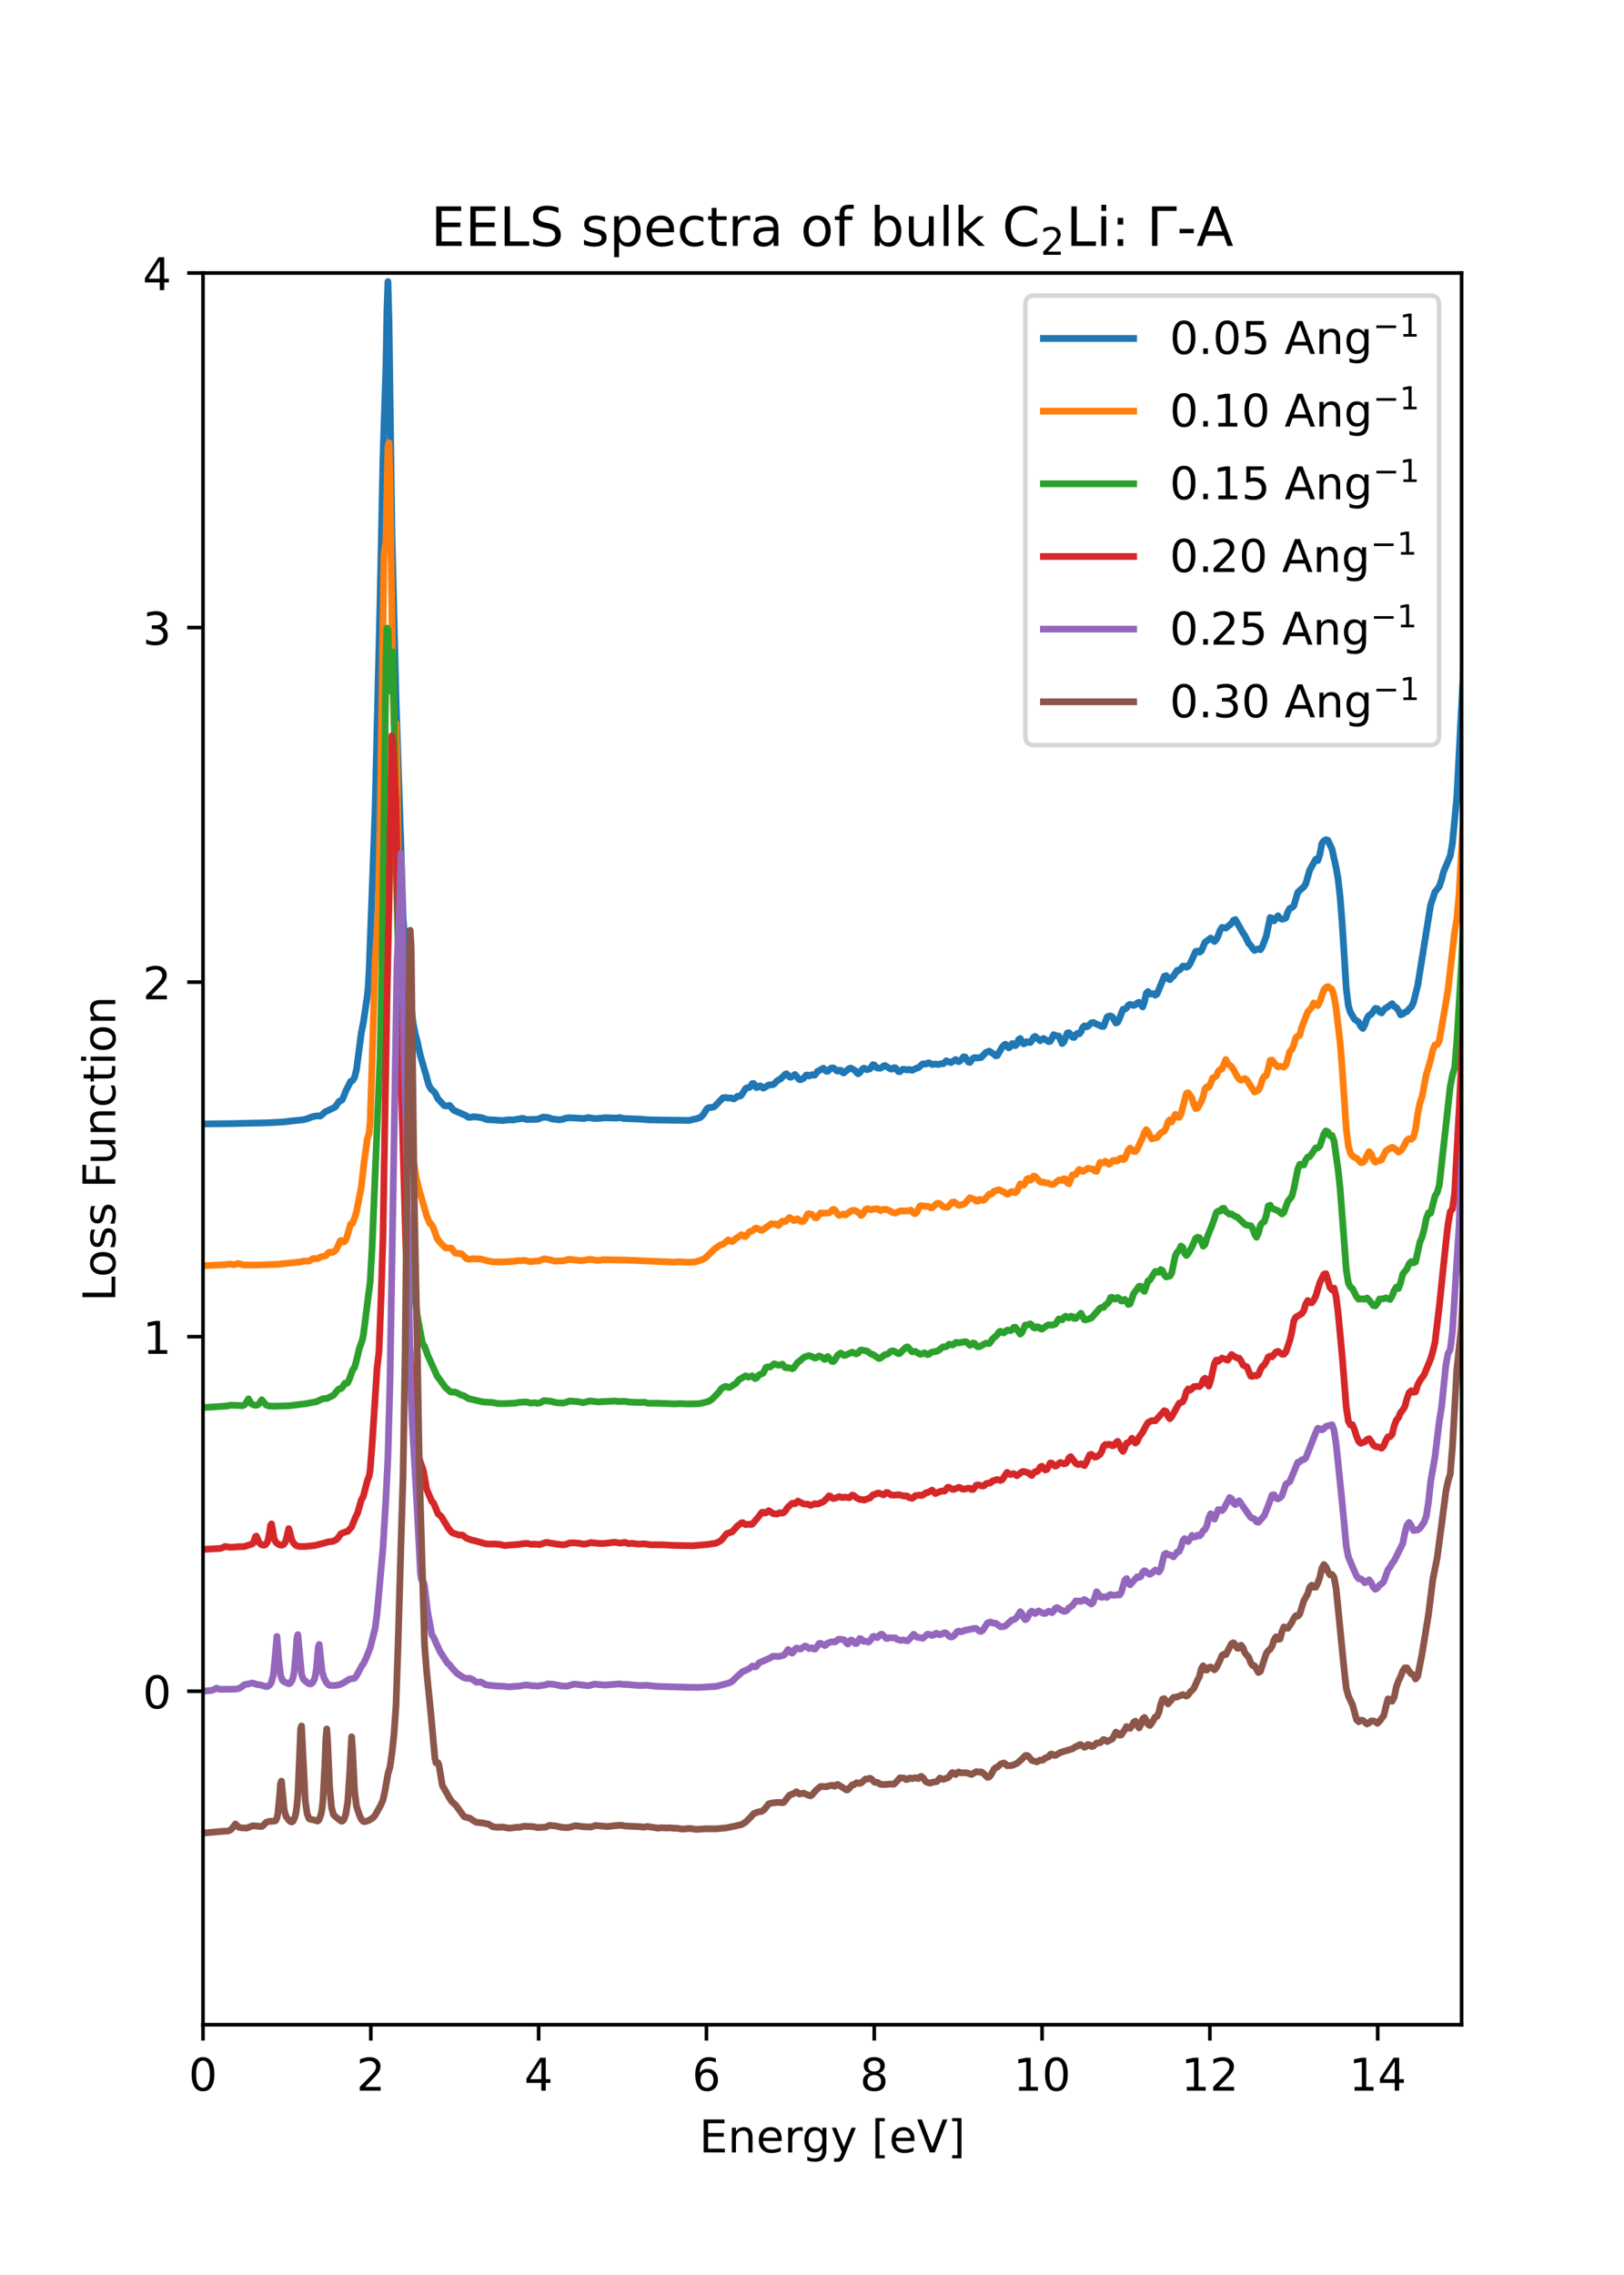 <?xml version="1.0" encoding="utf-8" standalone="no"?>
<!DOCTYPE svg PUBLIC "-//W3C//DTD SVG 1.1//EN"
  "http://www.w3.org/Graphics/SVG/1.1/DTD/svg11.dtd">
<!-- Created with matplotlib (https://matplotlib.org/) -->
<svg height="504pt" version="1.1" viewBox="0 0 360 504" width="360pt" xmlns="http://www.w3.org/2000/svg" xmlns:xlink="http://www.w3.org/1999/xlink">
 <defs>
  <style type="text/css">*{stroke-linecap:butt;stroke-linejoin:round;}</style>
 </defs>
 <g id="figure_1">
  <g id="patch_1">
   <path d="M 0 504 
L 360 504 
L 360 0 
L 0 0 
z
" style="fill:#ffffff;"/>
  </g>
  <g id="axes_1">
   <g id="patch_2">
    <path d="M 45 448.56 
L 324 448.56 
L 324 60.48 
L 45 60.48 
z
" style="fill:#ffffff;"/>
   </g>
   <g id="matplotlib.axis_1">
    <g id="xtick_1">
     <g id="line2d_1">
      <defs>
       <path d="M 0 0 
L 0 3.5 
" id="m8c89403bf0" style="stroke:#000000;stroke-width:0.8;"/>
      </defs>
      <g>
       <use style="stroke:#000000;stroke-width:0.8;" x="45" xlink:href="#m8c89403bf0" y="448.56"/>
      </g>
     </g>
     <g id="text_1">
      <!-- 0 -->
      <g transform="translate(41.819 463.158)scale(0.1 -0.1)">
       <defs>
        <path d="M 31.781 66.406 
Q 24.172 66.406 20.328 58.906 
Q 16.5 51.422 16.5 36.375 
Q 16.5 21.391 20.328 13.891 
Q 24.172 6.391 31.781 6.391 
Q 39.453 6.391 43.281 13.891 
Q 47.125 21.391 47.125 36.375 
Q 47.125 51.422 43.281 58.906 
Q 39.453 66.406 31.781 66.406 
z
M 31.781 74.219 
Q 44.047 74.219 50.516 64.516 
Q 56.984 54.828 56.984 36.375 
Q 56.984 17.969 50.516 8.266 
Q 44.047 -1.422 31.781 -1.422 
Q 19.531 -1.422 13.062 8.266 
Q 6.594 17.969 6.594 36.375 
Q 6.594 54.828 13.062 64.516 
Q 19.531 74.219 31.781 74.219 
z
" id="DejaVuSans-48"/>
       </defs>
       <use xlink:href="#DejaVuSans-48"/>
      </g>
     </g>
    </g>
    <g id="xtick_2">
     <g id="line2d_2">
      <g>
       <use style="stroke:#000000;stroke-width:0.8;" x="82.2" xlink:href="#m8c89403bf0" y="448.56"/>
      </g>
     </g>
     <g id="text_2">
      <!-- 2 -->
      <g transform="translate(79.019 463.158)scale(0.1 -0.1)">
       <defs>
        <path d="M 19.188 8.297 
L 53.609 8.297 
L 53.609 0 
L 7.328 0 
L 7.328 8.297 
Q 12.938 14.109 22.625 23.891 
Q 32.328 33.688 34.812 36.531 
Q 39.547 41.844 41.422 45.531 
Q 43.312 49.219 43.312 52.781 
Q 43.312 58.594 39.234 62.25 
Q 35.156 65.922 28.609 65.922 
Q 23.969 65.922 18.812 64.312 
Q 13.672 62.703 7.812 59.422 
L 7.812 69.391 
Q 13.766 71.781 18.938 73 
Q 24.125 74.219 28.422 74.219 
Q 39.75 74.219 46.484 68.547 
Q 53.219 62.891 53.219 53.422 
Q 53.219 48.922 51.531 44.891 
Q 49.859 40.875 45.406 35.406 
Q 44.188 33.984 37.641 27.219 
Q 31.109 20.453 19.188 8.297 
z
" id="DejaVuSans-50"/>
       </defs>
       <use xlink:href="#DejaVuSans-50"/>
      </g>
     </g>
    </g>
    <g id="xtick_3">
     <g id="line2d_3">
      <g>
       <use style="stroke:#000000;stroke-width:0.8;" x="119.4" xlink:href="#m8c89403bf0" y="448.56"/>
      </g>
     </g>
     <g id="text_3">
      <!-- 4 -->
      <g transform="translate(116.219 463.158)scale(0.1 -0.1)">
       <defs>
        <path d="M 37.797 64.312 
L 12.891 25.391 
L 37.797 25.391 
z
M 35.203 72.906 
L 47.609 72.906 
L 47.609 25.391 
L 58.016 25.391 
L 58.016 17.188 
L 47.609 17.188 
L 47.609 0 
L 37.797 0 
L 37.797 17.188 
L 4.891 17.188 
L 4.891 26.703 
z
" id="DejaVuSans-52"/>
       </defs>
       <use xlink:href="#DejaVuSans-52"/>
      </g>
     </g>
    </g>
    <g id="xtick_4">
     <g id="line2d_4">
      <g>
       <use style="stroke:#000000;stroke-width:0.8;" x="156.6" xlink:href="#m8c89403bf0" y="448.56"/>
      </g>
     </g>
     <g id="text_4">
      <!-- 6 -->
      <g transform="translate(153.419 463.158)scale(0.1 -0.1)">
       <defs>
        <path d="M 33.016 40.375 
Q 26.375 40.375 22.484 35.828 
Q 18.609 31.297 18.609 23.391 
Q 18.609 15.531 22.484 10.953 
Q 26.375 6.391 33.016 6.391 
Q 39.656 6.391 43.531 10.953 
Q 47.406 15.531 47.406 23.391 
Q 47.406 31.297 43.531 35.828 
Q 39.656 40.375 33.016 40.375 
z
M 52.594 71.297 
L 52.594 62.312 
Q 48.875 64.062 45.094 64.984 
Q 41.312 65.922 37.594 65.922 
Q 27.828 65.922 22.672 59.328 
Q 17.531 52.734 16.797 39.406 
Q 19.672 43.656 24.016 45.922 
Q 28.375 48.188 33.594 48.188 
Q 44.578 48.188 50.953 41.516 
Q 57.328 34.859 57.328 23.391 
Q 57.328 12.156 50.688 5.359 
Q 44.047 -1.422 33.016 -1.422 
Q 20.359 -1.422 13.672 8.266 
Q 6.984 17.969 6.984 36.375 
Q 6.984 53.656 15.188 63.938 
Q 23.391 74.219 37.203 74.219 
Q 40.922 74.219 44.703 73.484 
Q 48.484 72.75 52.594 71.297 
z
" id="DejaVuSans-54"/>
       </defs>
       <use xlink:href="#DejaVuSans-54"/>
      </g>
     </g>
    </g>
    <g id="xtick_5">
     <g id="line2d_5">
      <g>
       <use style="stroke:#000000;stroke-width:0.8;" x="193.8" xlink:href="#m8c89403bf0" y="448.56"/>
      </g>
     </g>
     <g id="text_5">
      <!-- 8 -->
      <g transform="translate(190.619 463.158)scale(0.1 -0.1)">
       <defs>
        <path d="M 31.781 34.625 
Q 24.75 34.625 20.719 30.859 
Q 16.703 27.094 16.703 20.516 
Q 16.703 13.922 20.719 10.156 
Q 24.75 6.391 31.781 6.391 
Q 38.812 6.391 42.859 10.172 
Q 46.922 13.969 46.922 20.516 
Q 46.922 27.094 42.891 30.859 
Q 38.875 34.625 31.781 34.625 
z
M 21.922 38.812 
Q 15.578 40.375 12.031 44.719 
Q 8.5 49.078 8.5 55.328 
Q 8.5 64.062 14.719 69.141 
Q 20.953 74.219 31.781 74.219 
Q 42.672 74.219 48.875 69.141 
Q 55.078 64.062 55.078 55.328 
Q 55.078 49.078 51.531 44.719 
Q 48 40.375 41.703 38.812 
Q 48.828 37.156 52.797 32.312 
Q 56.781 27.484 56.781 20.516 
Q 56.781 9.906 50.312 4.234 
Q 43.844 -1.422 31.781 -1.422 
Q 19.734 -1.422 13.25 4.234 
Q 6.781 9.906 6.781 20.516 
Q 6.781 27.484 10.781 32.312 
Q 14.797 37.156 21.922 38.812 
z
M 18.312 54.391 
Q 18.312 48.734 21.844 45.562 
Q 25.391 42.391 31.781 42.391 
Q 38.141 42.391 41.719 45.562 
Q 45.312 48.734 45.312 54.391 
Q 45.312 60.062 41.719 63.234 
Q 38.141 66.406 31.781 66.406 
Q 25.391 66.406 21.844 63.234 
Q 18.312 60.062 18.312 54.391 
z
" id="DejaVuSans-56"/>
       </defs>
       <use xlink:href="#DejaVuSans-56"/>
      </g>
     </g>
    </g>
    <g id="xtick_6">
     <g id="line2d_6">
      <g>
       <use style="stroke:#000000;stroke-width:0.8;" x="231" xlink:href="#m8c89403bf0" y="448.56"/>
      </g>
     </g>
     <g id="text_6">
      <!-- 10 -->
      <g transform="translate(224.637 463.158)scale(0.1 -0.1)">
       <defs>
        <path d="M 12.406 8.297 
L 28.516 8.297 
L 28.516 63.922 
L 10.984 60.406 
L 10.984 69.391 
L 28.422 72.906 
L 38.281 72.906 
L 38.281 8.297 
L 54.391 8.297 
L 54.391 0 
L 12.406 0 
z
" id="DejaVuSans-49"/>
       </defs>
       <use xlink:href="#DejaVuSans-49"/>
       <use x="63.623" xlink:href="#DejaVuSans-48"/>
      </g>
     </g>
    </g>
    <g id="xtick_7">
     <g id="line2d_7">
      <g>
       <use style="stroke:#000000;stroke-width:0.8;" x="268.2" xlink:href="#m8c89403bf0" y="448.56"/>
      </g>
     </g>
     <g id="text_7">
      <!-- 12 -->
      <g transform="translate(261.837 463.158)scale(0.1 -0.1)">
       <use xlink:href="#DejaVuSans-49"/>
       <use x="63.623" xlink:href="#DejaVuSans-50"/>
      </g>
     </g>
    </g>
    <g id="xtick_8">
     <g id="line2d_8">
      <g>
       <use style="stroke:#000000;stroke-width:0.8;" x="305.4" xlink:href="#m8c89403bf0" y="448.56"/>
      </g>
     </g>
     <g id="text_8">
      <!-- 14 -->
      <g transform="translate(299.038 463.158)scale(0.1 -0.1)">
       <use xlink:href="#DejaVuSans-49"/>
       <use x="63.623" xlink:href="#DejaVuSans-52"/>
      </g>
     </g>
    </g>
    <g id="text_9">
     <!-- Energy [eV] -->
     <g transform="translate(155.006 476.837)scale(0.1 -0.1)">
      <defs>
       <path d="M 9.812 72.906 
L 55.906 72.906 
L 55.906 64.594 
L 19.672 64.594 
L 19.672 43.016 
L 54.391 43.016 
L 54.391 34.719 
L 19.672 34.719 
L 19.672 8.297 
L 56.781 8.297 
L 56.781 0 
L 9.812 0 
z
" id="DejaVuSans-69"/>
       <path d="M 54.891 33.016 
L 54.891 0 
L 45.906 0 
L 45.906 32.719 
Q 45.906 40.484 42.875 44.328 
Q 39.844 48.188 33.797 48.188 
Q 26.516 48.188 22.312 43.547 
Q 18.109 38.922 18.109 30.906 
L 18.109 0 
L 9.078 0 
L 9.078 54.688 
L 18.109 54.688 
L 18.109 46.188 
Q 21.344 51.125 25.703 53.562 
Q 30.078 56 35.797 56 
Q 45.219 56 50.047 50.172 
Q 54.891 44.344 54.891 33.016 
z
" id="DejaVuSans-110"/>
       <path d="M 56.203 29.594 
L 56.203 25.203 
L 14.891 25.203 
Q 15.484 15.922 20.484 11.062 
Q 25.484 6.203 34.422 6.203 
Q 39.594 6.203 44.453 7.469 
Q 49.312 8.734 54.109 11.281 
L 54.109 2.781 
Q 49.266 0.734 44.188 -0.344 
Q 39.109 -1.422 33.891 -1.422 
Q 20.797 -1.422 13.156 6.188 
Q 5.516 13.812 5.516 26.812 
Q 5.516 40.234 12.766 48.109 
Q 20.016 56 32.328 56 
Q 43.359 56 49.781 48.891 
Q 56.203 41.797 56.203 29.594 
z
M 47.219 32.234 
Q 47.125 39.594 43.094 43.984 
Q 39.062 48.391 32.422 48.391 
Q 24.906 48.391 20.391 44.141 
Q 15.875 39.891 15.188 32.172 
z
" id="DejaVuSans-101"/>
       <path d="M 41.109 46.297 
Q 39.594 47.172 37.812 47.578 
Q 36.031 48 33.891 48 
Q 26.266 48 22.188 43.047 
Q 18.109 38.094 18.109 28.812 
L 18.109 0 
L 9.078 0 
L 9.078 54.688 
L 18.109 54.688 
L 18.109 46.188 
Q 20.953 51.172 25.484 53.578 
Q 30.031 56 36.531 56 
Q 37.453 56 38.578 55.875 
Q 39.703 55.766 41.062 55.516 
z
" id="DejaVuSans-114"/>
       <path d="M 45.406 27.984 
Q 45.406 37.75 41.375 43.109 
Q 37.359 48.484 30.078 48.484 
Q 22.859 48.484 18.828 43.109 
Q 14.797 37.75 14.797 27.984 
Q 14.797 18.266 18.828 12.891 
Q 22.859 7.516 30.078 7.516 
Q 37.359 7.516 41.375 12.891 
Q 45.406 18.266 45.406 27.984 
z
M 54.391 6.781 
Q 54.391 -7.172 48.188 -13.984 
Q 42 -20.797 29.203 -20.797 
Q 24.469 -20.797 20.266 -20.094 
Q 16.062 -19.391 12.109 -17.922 
L 12.109 -9.188 
Q 16.062 -11.328 19.922 -12.344 
Q 23.781 -13.375 27.781 -13.375 
Q 36.625 -13.375 41.016 -8.766 
Q 45.406 -4.156 45.406 5.172 
L 45.406 9.625 
Q 42.625 4.781 38.281 2.391 
Q 33.938 0 27.875 0 
Q 17.828 0 11.672 7.656 
Q 5.516 15.328 5.516 27.984 
Q 5.516 40.672 11.672 48.328 
Q 17.828 56 27.875 56 
Q 33.938 56 38.281 53.609 
Q 42.625 51.219 45.406 46.391 
L 45.406 54.688 
L 54.391 54.688 
z
" id="DejaVuSans-103"/>
       <path d="M 32.172 -5.078 
Q 28.375 -14.844 24.75 -17.812 
Q 21.141 -20.797 15.094 -20.797 
L 7.906 -20.797 
L 7.906 -13.281 
L 13.188 -13.281 
Q 16.891 -13.281 18.938 -11.516 
Q 21 -9.766 23.484 -3.219 
L 25.094 0.875 
L 2.984 54.688 
L 12.5 54.688 
L 29.594 11.922 
L 46.688 54.688 
L 56.203 54.688 
z
" id="DejaVuSans-121"/>
       <path id="DejaVuSans-32"/>
       <path d="M 8.594 75.984 
L 29.297 75.984 
L 29.297 69 
L 17.578 69 
L 17.578 -6.203 
L 29.297 -6.203 
L 29.297 -13.188 
L 8.594 -13.188 
z
" id="DejaVuSans-91"/>
       <path d="M 28.609 0 
L 0.781 72.906 
L 11.078 72.906 
L 34.188 11.531 
L 57.328 72.906 
L 67.578 72.906 
L 39.797 0 
z
" id="DejaVuSans-86"/>
       <path d="M 30.422 75.984 
L 30.422 -13.188 
L 9.719 -13.188 
L 9.719 -6.203 
L 21.391 -6.203 
L 21.391 69 
L 9.719 69 
L 9.719 75.984 
z
" id="DejaVuSans-93"/>
      </defs>
      <use xlink:href="#DejaVuSans-69"/>
      <use x="63.184" xlink:href="#DejaVuSans-110"/>
      <use x="126.562" xlink:href="#DejaVuSans-101"/>
      <use x="188.086" xlink:href="#DejaVuSans-114"/>
      <use x="227.449" xlink:href="#DejaVuSans-103"/>
      <use x="290.926" xlink:href="#DejaVuSans-121"/>
      <use x="350.105" xlink:href="#DejaVuSans-32"/>
      <use x="381.893" xlink:href="#DejaVuSans-91"/>
      <use x="420.906" xlink:href="#DejaVuSans-101"/>
      <use x="482.43" xlink:href="#DejaVuSans-86"/>
      <use x="550.838" xlink:href="#DejaVuSans-93"/>
     </g>
    </g>
   </g>
   <g id="matplotlib.axis_2">
    <g id="ytick_1">
     <g id="line2d_9">
      <defs>
       <path d="M 0 0 
L -3.5 0 
" id="mf400fa8a60" style="stroke:#000000;stroke-width:0.8;"/>
      </defs>
      <g>
       <use style="stroke:#000000;stroke-width:0.8;" x="45" xlink:href="#mf400fa8a60" y="374.673"/>
      </g>
     </g>
     <g id="text_10">
      <!-- 0 -->
      <g transform="translate(31.637 378.472)scale(0.1 -0.1)">
       <use xlink:href="#DejaVuSans-48"/>
      </g>
     </g>
    </g>
    <g id="ytick_2">
     <g id="line2d_10">
      <g>
       <use style="stroke:#000000;stroke-width:0.8;" x="45" xlink:href="#mf400fa8a60" y="296.125"/>
      </g>
     </g>
     <g id="text_11">
      <!-- 1 -->
      <g transform="translate(31.637 299.924)scale(0.1 -0.1)">
       <use xlink:href="#DejaVuSans-49"/>
      </g>
     </g>
    </g>
    <g id="ytick_3">
     <g id="line2d_11">
      <g>
       <use style="stroke:#000000;stroke-width:0.8;" x="45" xlink:href="#mf400fa8a60" y="217.576"/>
      </g>
     </g>
     <g id="text_12">
      <!-- 2 -->
      <g transform="translate(31.637 221.376)scale(0.1 -0.1)">
       <use xlink:href="#DejaVuSans-50"/>
      </g>
     </g>
    </g>
    <g id="ytick_4">
     <g id="line2d_12">
      <g>
       <use style="stroke:#000000;stroke-width:0.8;" x="45" xlink:href="#mf400fa8a60" y="139.028"/>
      </g>
     </g>
     <g id="text_13">
      <!-- 3 -->
      <g transform="translate(31.637 142.827)scale(0.1 -0.1)">
       <defs>
        <path d="M 40.578 39.312 
Q 47.656 37.797 51.625 33 
Q 55.609 28.219 55.609 21.188 
Q 55.609 10.406 48.188 4.484 
Q 40.766 -1.422 27.094 -1.422 
Q 22.516 -1.422 17.656 -0.516 
Q 12.797 0.391 7.625 2.203 
L 7.625 11.719 
Q 11.719 9.328 16.594 8.109 
Q 21.484 6.891 26.812 6.891 
Q 36.078 6.891 40.938 10.547 
Q 45.797 14.203 45.797 21.188 
Q 45.797 27.641 41.281 31.266 
Q 36.766 34.906 28.719 34.906 
L 20.219 34.906 
L 20.219 43.016 
L 29.109 43.016 
Q 36.375 43.016 40.234 45.922 
Q 44.094 48.828 44.094 54.297 
Q 44.094 59.906 40.109 62.906 
Q 36.141 65.922 28.719 65.922 
Q 24.656 65.922 20.016 65.031 
Q 15.375 64.156 9.812 62.312 
L 9.812 71.094 
Q 15.438 72.656 20.344 73.438 
Q 25.25 74.219 29.594 74.219 
Q 40.828 74.219 47.359 69.109 
Q 53.906 64.016 53.906 55.328 
Q 53.906 49.266 50.438 45.094 
Q 46.969 40.922 40.578 39.312 
z
" id="DejaVuSans-51"/>
       </defs>
       <use xlink:href="#DejaVuSans-51"/>
      </g>
     </g>
    </g>
    <g id="ytick_5">
     <g id="line2d_13">
      <g>
       <use style="stroke:#000000;stroke-width:0.8;" x="45" xlink:href="#mf400fa8a60" y="60.48"/>
      </g>
     </g>
     <g id="text_14">
      <!-- 4 -->
      <g transform="translate(31.637 64.279)scale(0.1 -0.1)">
       <use xlink:href="#DejaVuSans-52"/>
      </g>
     </g>
    </g>
    <g id="text_15">
     <!-- Loss Function -->
     <g transform="translate(25.558 288.341)rotate(-90)scale(0.1 -0.1)">
      <defs>
       <path d="M 9.812 72.906 
L 19.672 72.906 
L 19.672 8.297 
L 55.172 8.297 
L 55.172 0 
L 9.812 0 
z
" id="DejaVuSans-76"/>
       <path d="M 30.609 48.391 
Q 23.391 48.391 19.188 42.75 
Q 14.984 37.109 14.984 27.297 
Q 14.984 17.484 19.156 11.844 
Q 23.344 6.203 30.609 6.203 
Q 37.797 6.203 41.984 11.859 
Q 46.188 17.531 46.188 27.297 
Q 46.188 37.016 41.984 42.703 
Q 37.797 48.391 30.609 48.391 
z
M 30.609 56 
Q 42.328 56 49.016 48.375 
Q 55.719 40.766 55.719 27.297 
Q 55.719 13.875 49.016 6.219 
Q 42.328 -1.422 30.609 -1.422 
Q 18.844 -1.422 12.172 6.219 
Q 5.516 13.875 5.516 27.297 
Q 5.516 40.766 12.172 48.375 
Q 18.844 56 30.609 56 
z
" id="DejaVuSans-111"/>
       <path d="M 44.281 53.078 
L 44.281 44.578 
Q 40.484 46.531 36.375 47.5 
Q 32.281 48.484 27.875 48.484 
Q 21.188 48.484 17.844 46.438 
Q 14.5 44.391 14.5 40.281 
Q 14.5 37.156 16.891 35.375 
Q 19.281 33.594 26.516 31.984 
L 29.594 31.297 
Q 39.156 29.25 43.188 25.516 
Q 47.219 21.781 47.219 15.094 
Q 47.219 7.469 41.188 3.016 
Q 35.156 -1.422 24.609 -1.422 
Q 20.219 -1.422 15.453 -0.562 
Q 10.688 0.297 5.422 2 
L 5.422 11.281 
Q 10.406 8.688 15.234 7.391 
Q 20.062 6.109 24.812 6.109 
Q 31.156 6.109 34.562 8.281 
Q 37.984 10.453 37.984 14.406 
Q 37.984 18.062 35.516 20.016 
Q 33.062 21.969 24.703 23.781 
L 21.578 24.516 
Q 13.234 26.266 9.516 29.906 
Q 5.812 33.547 5.812 39.891 
Q 5.812 47.609 11.281 51.797 
Q 16.75 56 26.812 56 
Q 31.781 56 36.172 55.266 
Q 40.578 54.547 44.281 53.078 
z
" id="DejaVuSans-115"/>
       <path d="M 9.812 72.906 
L 51.703 72.906 
L 51.703 64.594 
L 19.672 64.594 
L 19.672 43.109 
L 48.578 43.109 
L 48.578 34.812 
L 19.672 34.812 
L 19.672 0 
L 9.812 0 
z
" id="DejaVuSans-70"/>
       <path d="M 8.5 21.578 
L 8.5 54.688 
L 17.484 54.688 
L 17.484 21.922 
Q 17.484 14.156 20.5 10.266 
Q 23.531 6.391 29.594 6.391 
Q 36.859 6.391 41.078 11.031 
Q 45.312 15.672 45.312 23.688 
L 45.312 54.688 
L 54.297 54.688 
L 54.297 0 
L 45.312 0 
L 45.312 8.406 
Q 42.047 3.422 37.719 1 
Q 33.406 -1.422 27.688 -1.422 
Q 18.266 -1.422 13.375 4.438 
Q 8.5 10.297 8.5 21.578 
z
M 31.109 56 
z
" id="DejaVuSans-117"/>
       <path d="M 48.781 52.594 
L 48.781 44.188 
Q 44.969 46.297 41.141 47.344 
Q 37.312 48.391 33.406 48.391 
Q 24.656 48.391 19.812 42.844 
Q 14.984 37.312 14.984 27.297 
Q 14.984 17.281 19.812 11.734 
Q 24.656 6.203 33.406 6.203 
Q 37.312 6.203 41.141 7.25 
Q 44.969 8.297 48.781 10.406 
L 48.781 2.094 
Q 45.016 0.344 40.984 -0.531 
Q 36.969 -1.422 32.422 -1.422 
Q 20.062 -1.422 12.781 6.344 
Q 5.516 14.109 5.516 27.297 
Q 5.516 40.672 12.859 48.328 
Q 20.219 56 33.016 56 
Q 37.156 56 41.109 55.141 
Q 45.062 54.297 48.781 52.594 
z
" id="DejaVuSans-99"/>
       <path d="M 18.312 70.219 
L 18.312 54.688 
L 36.812 54.688 
L 36.812 47.703 
L 18.312 47.703 
L 18.312 18.016 
Q 18.312 11.328 20.141 9.422 
Q 21.969 7.516 27.594 7.516 
L 36.812 7.516 
L 36.812 0 
L 27.594 0 
Q 17.188 0 13.234 3.875 
Q 9.281 7.766 9.281 18.016 
L 9.281 47.703 
L 2.688 47.703 
L 2.688 54.688 
L 9.281 54.688 
L 9.281 70.219 
z
" id="DejaVuSans-116"/>
       <path d="M 9.422 54.688 
L 18.406 54.688 
L 18.406 0 
L 9.422 0 
z
M 9.422 75.984 
L 18.406 75.984 
L 18.406 64.594 
L 9.422 64.594 
z
" id="DejaVuSans-105"/>
      </defs>
      <use xlink:href="#DejaVuSans-76"/>
      <use x="53.963" xlink:href="#DejaVuSans-111"/>
      <use x="115.145" xlink:href="#DejaVuSans-115"/>
      <use x="167.244" xlink:href="#DejaVuSans-115"/>
      <use x="219.344" xlink:href="#DejaVuSans-32"/>
      <use x="251.131" xlink:href="#DejaVuSans-70"/>
      <use x="303.15" xlink:href="#DejaVuSans-117"/>
      <use x="366.529" xlink:href="#DejaVuSans-110"/>
      <use x="429.908" xlink:href="#DejaVuSans-99"/>
      <use x="484.889" xlink:href="#DejaVuSans-116"/>
      <use x="524.098" xlink:href="#DejaVuSans-105"/>
      <use x="551.881" xlink:href="#DejaVuSans-111"/>
      <use x="613.062" xlink:href="#DejaVuSans-110"/>
     </g>
    </g>
   </g>
   <g id="line2d_14">
    <path clip-path="url(#pe56830df6c)" d="M 45 248.996 
L 51.223 248.924 
L 59.595 248.735 
L 61.787 248.613 
L 62.79 248.561 
L 64.404 248.36 
L 67.255 248.067 
L 67.87 247.917 
L 69.313 247.386 
L 70.141 247.231 
L 70.556 247.219 
L 70.972 247.26 
L 71.389 246.963 
L 72.015 246.354 
L 74.115 245.356 
L 74.326 245.224 
L 75.172 243.991 
L 75.808 243.713 
L 76.02 243.319 
L 76.659 241.697 
L 77.727 239.57 
L 78.156 239.384 
L 78.585 238.692 
L 79.015 237.009 
L 79.446 233.758 
L 80.094 228.773 
L 80.527 226.644 
L 81.395 220.873 
L 81.612 218.726 
L 81.83 214.827 
L 82.702 191.527 
L 83.14 179.694 
L 84.237 133.637 
L 84.898 101.383 
L 85.56 80.782 
L 85.781 68.481 
L 86.003 62.386 
L 86.224 70.816 
L 86.89 118.417 
L 87.781 154.591 
L 88.9 188.186 
L 89.348 203.281 
L 89.573 206.17 
L 90.023 209.082 
L 90.474 214.867 
L 90.925 221.288 
L 91.604 226.826 
L 92.058 229.079 
L 92.512 230.771 
L 93.195 233.91 
L 94.568 238.614 
L 95.027 240.307 
L 95.487 241.191 
L 96.409 242.067 
L 97.103 243.472 
L 98.497 244.949 
L 98.963 245.024 
L 99.664 244.883 
L 100.133 245.456 
L 100.602 245.986 
L 102.252 246.678 
L 103.2 247.111 
L 103.913 247.56 
L 104.389 247.511 
L 105.106 247.393 
L 106.785 247.609 
L 107.991 248.044 
L 109.69 248.127 
L 111.4 248.254 
L 112.874 248.068 
L 113.615 248.134 
L 115.849 247.756 
L 116.848 248.023 
L 118.858 247.987 
L 119.363 247.906 
L 120.376 247.493 
L 121.393 247.558 
L 122.413 247.893 
L 123.952 248.072 
L 124.724 247.964 
L 125.499 247.698 
L 126.276 247.622 
L 129.408 247.79 
L 130.46 247.588 
L 131.252 247.721 
L 132.046 247.808 
L 133.108 247.733 
L 134.175 247.622 
L 135.783 247.673 
L 136.591 247.705 
L 137.401 247.585 
L 138.213 247.786 
L 142.037 247.937 
L 143.693 248.086 
L 149.002 248.177 
L 151.553 248.193 
L 152.694 248.227 
L 154.415 247.833 
L 155.279 247.554 
L 155.857 246.971 
L 156.726 245.619 
L 157.016 245.425 
L 158.18 245.249 
L 158.472 245.061 
L 160.229 243.222 
L 160.817 243.139 
L 161.406 243.271 
L 161.996 243.214 
L 162.588 243.455 
L 162.884 243.354 
L 163.478 242.873 
L 164.073 242.821 
L 164.371 242.573 
L 165.266 241.166 
L 165.565 241.004 
L 166.164 240.894 
L 166.464 240.564 
L 166.765 240.062 
L 167.066 240.039 
L 167.668 240.943 
L 167.97 240.871 
L 168.272 240.598 
L 168.574 240.573 
L 169.179 241.061 
L 169.786 240.739 
L 170.394 240.368 
L 171.309 240.3 
L 171.615 240.124 
L 172.227 239.474 
L 173.147 238.916 
L 174.07 237.987 
L 174.379 237.894 
L 174.997 238.587 
L 175.306 238.654 
L 176.237 238.051 
L 177.17 239.138 
L 177.482 239.2 
L 178.106 238.905 
L 178.732 238.163 
L 179.046 238.17 
L 179.359 238.381 
L 179.988 238.086 
L 180.303 238.201 
L 180.618 238.172 
L 181.249 237.334 
L 181.882 237.011 
L 182.516 236.652 
L 183.151 237.315 
L 183.47 237.347 
L 184.107 236.717 
L 184.426 236.58 
L 184.746 236.616 
L 185.066 236.814 
L 185.386 237.17 
L 185.707 237.295 
L 186.028 237.124 
L 186.349 237.091 
L 186.671 237.495 
L 186.993 237.711 
L 188.285 236.7 
L 188.608 236.629 
L 189.582 237.187 
L 189.907 237.635 
L 190.233 237.894 
L 190.559 237.654 
L 191.212 236.803 
L 191.539 236.633 
L 192.194 236.982 
L 192.851 236.8 
L 193.509 235.865 
L 193.838 235.959 
L 194.168 236.423 
L 194.498 236.608 
L 195.16 236.647 
L 195.491 236.486 
L 195.823 236.182 
L 196.155 236.049 
L 197.154 236.658 
L 197.487 236.84 
L 197.821 236.822 
L 198.156 236.538 
L 198.49 236.567 
L 199.161 237.396 
L 199.497 237.404 
L 199.833 237.049 
L 200.169 236.875 
L 201.181 237.016 
L 201.519 236.913 
L 202.197 237.116 
L 203.216 236.618 
L 203.556 236.557 
L 204.579 235.666 
L 205.263 235.728 
L 205.606 235.512 
L 205.949 235.476 
L 206.636 235.832 
L 207.325 235.711 
L 208.015 235.827 
L 208.707 235.628 
L 209.054 235.672 
L 209.401 235.433 
L 209.748 235.015 
L 210.792 235.413 
L 211.84 234.725 
L 212.19 235.098 
L 212.541 235.2 
L 212.892 234.99 
L 213.595 234.127 
L 213.947 234.169 
L 214.652 235.273 
L 215.006 235.355 
L 215.713 234.438 
L 216.068 234.293 
L 216.778 234.371 
L 217.49 234.271 
L 218.561 233.159 
L 219.277 232.871 
L 220.354 233.554 
L 220.714 233.9 
L 221.074 233.854 
L 222.157 231.99 
L 222.519 231.551 
L 222.881 231.337 
L 223.607 232.149 
L 223.971 231.895 
L 224.335 231.198 
L 224.699 231.23 
L 225.064 231.653 
L 225.43 231.344 
L 225.795 230.333 
L 226.161 230.078 
L 226.895 231.245 
L 227.262 231.121 
L 227.63 230.762 
L 228.367 230.967 
L 228.736 230.539 
L 229.106 229.815 
L 229.476 229.612 
L 230.589 230.576 
L 230.96 230.241 
L 231.332 230.057 
L 232.452 230.757 
L 232.826 230.682 
L 233.575 229.21 
L 233.95 229.419 
L 234.702 229.523 
L 235.455 231.19 
L 235.833 230.817 
L 236.589 228.848 
L 236.968 228.797 
L 237.347 229.199 
L 237.727 229.77 
L 238.107 229.831 
L 238.488 229.199 
L 238.869 228.908 
L 239.25 229.041 
L 239.632 228.587 
L 240.014 227.603 
L 240.397 227.264 
L 240.781 227.484 
L 241.164 227.362 
L 241.933 226.596 
L 242.318 226.521 
L 243.864 227.228 
L 244.251 227.392 
L 244.639 227.392 
L 245.416 225.315 
L 245.806 225.105 
L 246.195 225.074 
L 246.586 225.286 
L 247.368 226.64 
L 247.759 226.472 
L 248.151 225.631 
L 248.937 223.609 
L 249.331 223.574 
L 249.725 223.295 
L 250.119 222.707 
L 250.514 222.511 
L 251.305 222.738 
L 251.702 222.588 
L 252.099 222.194 
L 252.496 222.047 
L 253.292 223.071 
L 253.691 221.974 
L 254.09 220.055 
L 254.49 219.668 
L 254.89 220.22 
L 255.692 220.141 
L 256.094 220.475 
L 256.496 220.192 
L 258.11 216.272 
L 258.515 216.152 
L 258.92 216.792 
L 259.326 217.042 
L 259.732 216.556 
L 260.139 216.257 
L 260.953 214.955 
L 261.362 214.971 
L 261.77 214.602 
L 262.179 214.06 
L 262.589 214.029 
L 262.999 214.275 
L 263.41 214.082 
L 263.821 213.468 
L 265.058 210.771 
L 265.471 210.692 
L 265.885 210.948 
L 266.299 210.666 
L 267.129 208.739 
L 268.378 207.817 
L 269.213 208.575 
L 269.632 208.123 
L 270.05 207.254 
L 270.47 206.091 
L 270.89 205.451 
L 271.731 205.616 
L 272.997 204.578 
L 273.42 203.892 
L 273.844 203.716 
L 275.544 206.691 
L 275.97 207.307 
L 276.824 209.034 
L 277.252 209.442 
L 277.681 210.121 
L 278.11 210.565 
L 278.539 210.323 
L 278.969 210.22 
L 279.4 210.409 
L 279.831 209.69 
L 280.695 207.406 
L 281.561 203.266 
L 281.995 203.43 
L 282.429 204.003 
L 283.3 202.885 
L 283.736 203.425 
L 284.172 203.647 
L 284.61 203.562 
L 285.047 203.348 
L 285.486 201.998 
L 285.925 201.235 
L 286.364 201.08 
L 286.804 200.667 
L 287.686 197.689 
L 288.569 196.865 
L 289.012 196.506 
L 289.456 195.799 
L 290.344 192.72 
L 291.681 190.344 
L 292.128 190.647 
L 292.575 189.263 
L 293.023 186.89 
L 293.471 186.269 
L 293.92 186.014 
L 294.37 186.17 
L 295.271 188.106 
L 296.175 192.204 
L 296.627 194.774 
L 297.08 198.832 
L 297.534 204.659 
L 298.443 219.088 
L 298.899 222.782 
L 299.355 224.286 
L 300.269 225.816 
L 301.185 226.434 
L 301.644 227.36 
L 302.104 227.844 
L 302.564 227.008 
L 303.025 225.599 
L 303.487 224.937 
L 303.949 224.714 
L 304.875 223.403 
L 305.338 223.464 
L 305.803 224.176 
L 306.268 224.414 
L 306.734 223.738 
L 307.2 223.322 
L 307.667 223.056 
L 308.603 222.353 
L 309.072 222.956 
L 309.541 223.221 
L 310.011 223.904 
L 310.482 224.82 
L 310.953 224.653 
L 311.425 224.245 
L 311.897 224.114 
L 312.37 223.474 
L 312.844 223.085 
L 313.318 222.13 
L 314.269 218.322 
L 317.136 200.474 
L 318.097 197.599 
L 319.06 196.367 
L 319.543 194.901 
L 320.026 193.074 
L 321.48 189.625 
L 321.966 186.815 
L 322.94 176.617 
L 324.405 148.58 
L 324.405 148.58 
" style="fill:none;stroke:#1f77b4;stroke-linecap:square;stroke-width:1.5;"/>
   </g>
   <g id="line2d_15">
    <path clip-path="url(#pe56830df6c)" d="M 45 280.415 
L 49.889 280.177 
L 51.032 280.049 
L 51.797 280.177 
L 52.373 280.044 
L 52.758 279.915 
L 54.109 280.255 
L 56.64 280.261 
L 61.587 280.091 
L 66.641 279.556 
L 67.255 279.385 
L 68.487 279.388 
L 69.106 278.991 
L 69.52 278.792 
L 70.348 278.86 
L 71.18 278.432 
L 71.806 278.286 
L 72.015 278.282 
L 72.224 278.161 
L 72.853 277.486 
L 73.273 277.38 
L 73.693 277.486 
L 74.115 277.218 
L 74.537 276.811 
L 74.96 275.978 
L 75.384 274.925 
L 75.596 274.804 
L 76.02 275.147 
L 76.233 275.143 
L 76.446 274.986 
L 76.659 274.676 
L 76.872 274.152 
L 77.727 271.183 
L 78.156 271.008 
L 78.585 269.877 
L 79.015 268.49 
L 80.094 262.962 
L 80.743 257.116 
L 81.177 254.175 
L 81.395 252.442 
L 81.83 251.016 
L 82.048 248.567 
L 82.484 235.285 
L 83.14 213.149 
L 83.798 202.827 
L 84.237 183.385 
L 85.118 122.9 
L 85.56 119.711 
L 86.003 99.027 
L 86.224 98.112 
L 86.446 107.407 
L 87.113 152.694 
L 87.335 160.454 
L 87.558 161.66 
L 87.781 160.234 
L 88.005 168.654 
L 88.452 209.128 
L 88.675 220.855 
L 88.9 226.021 
L 89.124 226.654 
L 89.348 225.588 
L 89.573 226.675 
L 90.699 249.418 
L 91.151 254.114 
L 92.285 261.024 
L 92.967 263.808 
L 94.109 267.684 
L 94.568 269.303 
L 95.257 271.001 
L 95.487 271.094 
L 95.947 271.76 
L 96.409 272.971 
L 96.871 274.327 
L 97.567 275.253 
L 98.73 276.418 
L 99.197 276.484 
L 99.899 276.497 
L 100.133 276.568 
L 100.602 277.243 
L 100.837 277.554 
L 101.308 277.679 
L 102.252 277.733 
L 102.725 278.134 
L 103.437 278.851 
L 103.913 278.958 
L 105.106 278.858 
L 105.824 278.91 
L 106.544 278.913 
L 108.233 279.359 
L 109.446 279.568 
L 110.665 279.562 
L 111.645 279.553 
L 114.11 279.42 
L 114.605 279.291 
L 115.6 279.277 
L 116.348 279.229 
L 117.099 279.417 
L 117.6 279.495 
L 118.606 279.379 
L 119.363 279.372 
L 120.63 278.878 
L 122.158 279.157 
L 122.925 279.381 
L 124.982 279.318 
L 126.017 278.989 
L 127.316 279.105 
L 128.883 279.308 
L 129.408 279.221 
L 130.724 278.988 
L 132.577 279.249 
L 133.641 279.08 
L 138.213 279.14 
L 149.284 279.603 
L 150.7 279.535 
L 151.838 279.624 
L 152.98 279.628 
L 154.127 279.563 
L 155.857 278.988 
L 156.436 278.626 
L 158.472 276.627 
L 159.642 275.834 
L 160.229 275.658 
L 160.817 275.23 
L 161.406 274.691 
L 161.701 274.78 
L 161.996 274.996 
L 162.292 275.059 
L 162.588 274.896 
L 163.181 274.345 
L 163.775 273.975 
L 164.371 273.532 
L 164.669 273.647 
L 164.967 273.919 
L 165.266 273.946 
L 166.164 272.873 
L 166.765 272.692 
L 167.367 272.168 
L 167.668 272.057 
L 168.272 272.339 
L 168.574 272.528 
L 168.877 272.58 
L 171.004 271.101 
L 171.615 271.219 
L 171.92 271.142 
L 172.533 271.503 
L 172.84 271.264 
L 173.147 270.748 
L 173.454 270.532 
L 173.762 270.639 
L 174.07 270.628 
L 174.997 269.742 
L 175.306 269.9 
L 175.926 270.397 
L 176.237 270.351 
L 176.547 270.077 
L 176.858 270.03 
L 177.482 270.587 
L 177.794 270.643 
L 178.106 270.541 
L 178.419 270.165 
L 179.046 268.926 
L 179.359 268.864 
L 179.673 269.016 
L 179.988 269.01 
L 180.618 269.737 
L 180.933 269.828 
L 181.249 269.523 
L 181.882 268.725 
L 183.151 268.762 
L 183.788 268.69 
L 184.107 268.477 
L 184.426 268.108 
L 184.746 267.909 
L 185.066 268.03 
L 185.707 269.023 
L 186.028 269.243 
L 186.993 268.942 
L 187.315 269.16 
L 187.638 269.02 
L 188.608 268.282 
L 189.257 268.123 
L 189.907 268.36 
L 190.233 268.601 
L 190.885 269.264 
L 191.212 269.053 
L 191.866 267.95 
L 192.194 267.78 
L 192.522 267.801 
L 192.851 267.967 
L 193.179 267.996 
L 193.509 267.864 
L 194.168 267.84 
L 194.498 267.782 
L 195.16 268.21 
L 195.491 267.979 
L 195.823 267.917 
L 196.155 267.972 
L 196.488 267.914 
L 197.154 268.205 
L 197.821 268.596 
L 198.49 268.744 
L 199.497 268.279 
L 200.506 268.273 
L 201.519 268.26 
L 201.858 268.067 
L 202.197 268.34 
L 202.536 268.79 
L 202.876 268.876 
L 203.216 268.601 
L 203.897 267.204 
L 204.238 267.104 
L 205.263 267.276 
L 205.606 267.235 
L 205.949 267.337 
L 206.292 267.574 
L 206.636 267.569 
L 207.67 266.627 
L 208.015 266.563 
L 208.361 266.704 
L 209.054 267.318 
L 209.748 267.467 
L 210.096 267.428 
L 210.792 266.652 
L 211.141 266.319 
L 211.491 266.277 
L 212.541 267.046 
L 213.595 266.78 
L 213.947 266.552 
L 215.006 265.339 
L 216.068 265.733 
L 216.423 266.093 
L 216.778 266.105 
L 217.134 265.723 
L 217.49 265.771 
L 217.846 265.952 
L 218.203 265.812 
L 219.277 264.549 
L 219.635 264.58 
L 219.994 264.319 
L 220.354 263.919 
L 221.074 263.683 
L 221.435 263.562 
L 222.519 264.076 
L 223.244 264.549 
L 223.607 264.483 
L 223.971 264.136 
L 224.335 263.954 
L 225.064 264.236 
L 225.43 263.94 
L 226.161 262.288 
L 226.528 262.356 
L 226.895 262.579 
L 227.262 262.086 
L 227.63 261.196 
L 227.999 261.056 
L 228.367 261.479 
L 228.736 261.207 
L 229.106 260.556 
L 229.476 260.624 
L 230.589 261.828 
L 230.96 261.95 
L 231.332 261.878 
L 231.705 262.046 
L 232.452 262.123 
L 232.826 262.341 
L 233.2 262.43 
L 233.575 262.345 
L 234.702 261.444 
L 235.078 261.381 
L 235.455 261.514 
L 235.833 261.135 
L 236.211 261.211 
L 236.589 262.028 
L 236.968 262.247 
L 237.727 260.291 
L 238.488 260.195 
L 238.869 259.488 
L 239.25 259.082 
L 240.014 259.512 
L 240.397 259.36 
L 241.164 258.814 
L 242.318 259.028 
L 242.704 259.423 
L 243.09 259.497 
L 243.864 257.509 
L 244.251 257.655 
L 244.639 257.598 
L 245.027 257.245 
L 245.806 257.933 
L 246.195 257.688 
L 246.586 257.191 
L 246.976 257.051 
L 247.368 257.257 
L 247.759 257.146 
L 248.151 256.703 
L 248.544 256.559 
L 248.937 256.912 
L 249.331 256.722 
L 250.119 254.737 
L 250.514 254.35 
L 251.305 255.079 
L 251.702 255.123 
L 252.099 254.586 
L 252.894 252.823 
L 253.292 252 
L 253.691 250.883 
L 254.09 250.268 
L 254.49 250.732 
L 255.291 252.299 
L 256.496 252.021 
L 257.302 250.978 
L 258.11 250.565 
L 258.515 249.761 
L 258.92 248.491 
L 259.326 248.076 
L 259.732 248.564 
L 260.546 246.867 
L 260.953 247.338 
L 261.362 247.555 
L 261.77 246.871 
L 262.999 242.212 
L 263.41 242.093 
L 264.233 243.304 
L 264.645 244.689 
L 265.058 245.595 
L 265.471 245.489 
L 266.299 244.04 
L 266.714 242.926 
L 267.129 241.183 
L 267.545 240.759 
L 267.961 240.873 
L 268.378 239.991 
L 268.795 238.823 
L 269.213 238.662 
L 269.632 238.38 
L 270.05 237.364 
L 270.47 236.923 
L 270.89 236.819 
L 271.731 234.716 
L 272.153 235.623 
L 272.997 236.324 
L 273.42 236.915 
L 274.268 238.51 
L 274.693 239.069 
L 275.118 239.311 
L 275.97 238.933 
L 276.397 239.272 
L 278.11 241.937 
L 278.969 241.508 
L 279.4 240.635 
L 279.831 239.158 
L 280.263 238.445 
L 280.695 238.285 
L 281.128 236.83 
L 281.561 234.922 
L 281.995 234.862 
L 282.864 235.985 
L 283.3 236.368 
L 283.736 236.234 
L 284.61 236.381 
L 285.047 235.967 
L 285.925 232.915 
L 286.364 232.509 
L 286.804 231.455 
L 287.244 229.913 
L 287.686 229.531 
L 288.127 229.333 
L 288.569 227.575 
L 289.899 224.16 
L 290.789 223.161 
L 291.235 222.202 
L 291.681 222.404 
L 292.128 222.766 
L 292.575 221.888 
L 293.471 219.283 
L 293.92 218.765 
L 294.37 218.557 
L 295.271 219.196 
L 295.723 220.684 
L 296.175 223.372 
L 297.08 231.051 
L 297.534 236.789 
L 298.443 250.225 
L 298.899 253.843 
L 299.355 255.502 
L 299.812 256.09 
L 300.269 256.424 
L 300.727 256.55 
L 301.644 257.567 
L 302.104 257.51 
L 302.564 257.075 
L 303.025 255.956 
L 303.487 255.133 
L 303.949 255.61 
L 304.411 256.915 
L 304.875 257.485 
L 305.338 257.157 
L 305.803 257.125 
L 306.268 256.93 
L 307.2 255.005 
L 308.135 254.364 
L 308.603 254.176 
L 309.072 254.347 
L 310.011 255.241 
L 310.482 254.959 
L 310.953 254.358 
L 311.897 252.575 
L 312.37 252.263 
L 312.844 252.411 
L 313.318 251.955 
L 313.793 250.161 
L 314.269 246.79 
L 314.745 244.403 
L 315.222 243.016 
L 316.178 238.007 
L 317.136 234.789 
L 317.616 232.615 
L 318.097 231.493 
L 318.578 231.425 
L 319.06 230.589 
L 320.51 222.17 
L 320.995 219.24 
L 322.452 206.462 
L 322.94 203.625 
L 323.427 198.2 
L 324.405 180.863 
L 324.405 180.863 
" style="fill:none;stroke:#ff7f0e;stroke-linecap:square;stroke-width:1.5;"/>
   </g>
   <g id="line2d_16">
    <path clip-path="url(#pe56830df6c)" d="M 45 311.834 
L 50.269 311.488 
L 51.032 311.312 
L 52.373 311.338 
L 53.722 311.418 
L 54.109 311.282 
L 54.497 310.868 
L 55.079 309.895 
L 55.663 310.933 
L 56.054 311.196 
L 56.64 311.336 
L 57.032 311.275 
L 57.425 310.985 
L 58.015 310.107 
L 59.001 311.268 
L 59.595 311.471 
L 60.788 311.544 
L 64.201 311.42 
L 67.87 310.962 
L 70.141 310.528 
L 71.597 309.869 
L 72.015 309.822 
L 72.434 309.837 
L 73.904 309.11 
L 74.748 308.083 
L 75.172 307.687 
L 75.596 307.612 
L 75.808 307.45 
L 76.446 306.453 
L 76.872 306.485 
L 77.086 306.306 
L 77.513 305.356 
L 78.156 303.539 
L 78.585 302.952 
L 79.015 301.426 
L 79.662 298.701 
L 80.31 296.889 
L 80.527 295.924 
L 82.048 284.011 
L 82.484 276.376 
L 84.237 234.329 
L 84.677 214.267 
L 85.118 182.268 
L 85.56 146.772 
L 85.781 139.15 
L 86.003 139.514 
L 86.446 153.073 
L 86.668 152.769 
L 86.89 146.667 
L 87.113 144.439 
L 87.335 156.43 
L 87.781 191.154 
L 88.228 208.324 
L 88.675 221.032 
L 89.573 257.212 
L 90.699 275.123 
L 91.151 281.125 
L 91.604 283.608 
L 92.512 291.606 
L 93.652 297.577 
L 94.109 298.282 
L 94.797 300.186 
L 96.871 304.806 
L 97.567 305.75 
L 98.73 307.369 
L 99.899 308.374 
L 100.367 308.411 
L 100.837 308.381 
L 101.308 308.589 
L 102.252 309.059 
L 102.725 309.173 
L 103.913 309.867 
L 107.026 310.578 
L 109.203 310.71 
L 110.421 310.946 
L 111.155 310.953 
L 112.136 310.948 
L 114.357 310.835 
L 114.854 310.699 
L 115.6 310.652 
L 116.598 310.581 
L 117.099 310.705 
L 117.6 310.843 
L 118.606 310.748 
L 119.111 310.884 
L 119.616 310.809 
L 120.63 310.286 
L 122.158 310.45 
L 123.181 310.73 
L 123.952 310.802 
L 124.982 310.812 
L 126.276 310.375 
L 128.36 310.544 
L 129.145 310.761 
L 129.933 310.582 
L 130.724 310.36 
L 132.577 310.575 
L 136.321 310.376 
L 137.13 310.488 
L 138.485 310.451 
L 139.3 310.584 
L 140.665 310.676 
L 142.313 310.685 
L 142.864 310.654 
L 143.693 310.879 
L 145.916 310.864 
L 146.754 310.924 
L 147.314 310.908 
L 148.157 310.963 
L 149.002 310.985 
L 149.567 311.028 
L 150.7 310.947 
L 152.123 311.022 
L 154.703 310.988 
L 155.568 310.864 
L 156.726 310.56 
L 157.307 310.35 
L 157.889 309.944 
L 159.349 308.416 
L 159.935 307.608 
L 160.522 307.247 
L 160.817 307.146 
L 161.111 307.192 
L 161.406 307.356 
L 161.701 307.385 
L 163.181 306.449 
L 163.775 305.685 
L 165.266 304.796 
L 165.865 305.101 
L 166.765 304.798 
L 167.367 305.398 
L 167.668 305.309 
L 168.272 304.591 
L 169.179 304.214 
L 169.786 302.946 
L 170.09 302.817 
L 170.699 302.85 
L 171.615 302.149 
L 172.533 302.439 
L 172.84 302.445 
L 173.454 302.209 
L 174.07 302.983 
L 174.379 303.038 
L 174.688 302.963 
L 175.616 303.224 
L 175.926 303.062 
L 176.858 301.766 
L 177.17 301.607 
L 178.106 300.779 
L 178.419 300.591 
L 179.046 300.405 
L 179.359 300.32 
L 180.303 300.657 
L 180.618 300.871 
L 180.933 300.813 
L 181.565 300.397 
L 182.199 300.643 
L 182.516 300.988 
L 182.833 301.165 
L 183.47 300.514 
L 184.426 301.617 
L 184.746 301.612 
L 185.066 301.298 
L 185.707 300.184 
L 186.349 299.766 
L 186.671 299.94 
L 186.993 300.258 
L 187.315 300.281 
L 188.933 299.546 
L 189.582 299.882 
L 189.907 299.917 
L 190.233 299.746 
L 190.559 299.284 
L 190.885 299.072 
L 192.194 299.319 
L 193.179 300.019 
L 193.509 300.065 
L 194.829 300.967 
L 195.16 300.886 
L 196.155 300.109 
L 196.488 300.079 
L 196.821 299.931 
L 197.487 299.36 
L 197.821 299.268 
L 198.156 299.304 
L 199.161 299.897 
L 199.497 299.813 
L 200.169 299.095 
L 200.844 298.464 
L 201.181 298.383 
L 202.197 299.482 
L 202.876 299.389 
L 203.897 299.995 
L 204.238 299.998 
L 204.921 299.707 
L 205.606 300.102 
L 205.949 300.002 
L 206.292 299.681 
L 206.636 299.528 
L 207.325 299.428 
L 208.015 299.2 
L 209.054 298.365 
L 209.401 298.414 
L 209.748 298.337 
L 210.444 297.771 
L 211.141 297.989 
L 211.491 297.797 
L 211.84 297.428 
L 212.19 297.401 
L 212.541 297.502 
L 213.595 297.309 
L 213.947 297.222 
L 214.299 297.317 
L 215.006 298.035 
L 215.359 297.853 
L 215.713 297.511 
L 216.068 297.64 
L 216.423 298.123 
L 216.778 298.375 
L 217.134 298.329 
L 218.561 297.567 
L 219.277 297.657 
L 219.635 297.246 
L 219.994 296.659 
L 221.074 295.687 
L 221.435 295.125 
L 221.796 294.921 
L 222.157 295.175 
L 222.519 295.291 
L 223.244 294.678 
L 223.607 294.684 
L 223.971 294.807 
L 224.335 294.61 
L 224.699 294.084 
L 225.064 294.025 
L 226.161 295.556 
L 226.528 295.24 
L 227.262 293.564 
L 227.999 293.468 
L 228.367 293.27 
L 228.736 293.555 
L 229.106 294.108 
L 229.476 294.207 
L 229.846 293.917 
L 230.217 293.974 
L 230.589 294.344 
L 230.96 294.464 
L 232.078 293.668 
L 232.452 293.495 
L 233.2 293.58 
L 233.95 293.349 
L 234.702 292.205 
L 235.455 292.402 
L 235.833 291.873 
L 236.211 291.59 
L 236.589 291.887 
L 236.968 291.968 
L 237.347 291.612 
L 237.727 291.645 
L 238.107 292.085 
L 238.488 292.06 
L 239.632 290.936 
L 240.397 292.385 
L 240.781 292.391 
L 241.933 291.991 
L 243.864 289.794 
L 244.251 289.647 
L 244.639 289.652 
L 245.027 289.117 
L 245.416 288.864 
L 245.806 288.435 
L 246.195 287.444 
L 246.586 287.402 
L 246.976 287.798 
L 247.368 287.747 
L 247.759 287.438 
L 248.151 287.685 
L 248.544 288.216 
L 248.937 288.21 
L 249.331 287.868 
L 249.725 288.249 
L 250.119 288.99 
L 250.514 288.849 
L 251.305 286.597 
L 252.099 285.524 
L 252.496 284.957 
L 252.894 284.957 
L 253.292 285.747 
L 253.691 286.091 
L 254.49 283.747 
L 254.89 283.586 
L 256.094 281.671 
L 256.496 281.823 
L 256.899 281.853 
L 257.302 281.264 
L 257.706 281.511 
L 258.11 282.45 
L 258.515 282.893 
L 259.326 282.702 
L 259.732 282.065 
L 260.546 278.15 
L 260.953 277.384 
L 261.362 277.044 
L 261.77 276.048 
L 262.179 276.311 
L 262.589 277.648 
L 262.999 278.133 
L 263.41 277.668 
L 264.233 276.208 
L 265.058 274.334 
L 265.471 274.105 
L 265.885 274.2 
L 266.299 275.011 
L 266.714 276.069 
L 267.129 275.7 
L 267.545 274.228 
L 268.795 271.153 
L 269.632 268.61 
L 270.05 268.284 
L 270.47 268.342 
L 270.89 267.763 
L 271.31 267.682 
L 271.731 268.379 
L 272.575 268.994 
L 272.997 268.925 
L 273.844 269.508 
L 274.268 269.633 
L 275.97 271.238 
L 276.397 271.44 
L 277.252 271.53 
L 277.681 272.174 
L 278.11 273.388 
L 278.539 274.088 
L 278.969 273.148 
L 279.4 271.448 
L 279.831 270.876 
L 280.263 270.637 
L 280.695 269.3 
L 281.128 267.203 
L 281.561 267 
L 281.995 267.709 
L 283.3 268.218 
L 284.172 268.945 
L 284.61 268.585 
L 285.486 266.141 
L 286.364 265.05 
L 286.804 263.409 
L 287.686 259.025 
L 288.127 257.933 
L 288.569 257.942 
L 289.012 258.092 
L 289.456 256.951 
L 289.899 256.312 
L 290.344 256.218 
L 291.681 254.292 
L 292.128 254.323 
L 292.575 253.885 
L 293.471 251.218 
L 293.92 250.537 
L 294.37 250.781 
L 294.82 251.597 
L 295.271 251.529 
L 295.723 252.763 
L 296.627 259.157 
L 297.08 263.407 
L 298.443 281.358 
L 298.899 284.256 
L 299.355 285.133 
L 299.812 285.497 
L 300.727 287.291 
L 301.185 287.816 
L 301.644 287.746 
L 302.564 287.804 
L 303.025 287.557 
L 303.487 288.03 
L 304.411 289.227 
L 304.875 289.307 
L 305.338 288.718 
L 305.803 287.778 
L 306.734 287.729 
L 307.2 287.531 
L 308.135 287.881 
L 308.603 287.119 
L 309.072 285.854 
L 309.541 285.131 
L 310.011 285.46 
L 310.482 284.151 
L 310.953 282.267 
L 311.897 281.072 
L 312.37 279.971 
L 312.844 279.496 
L 313.318 279.772 
L 313.793 279.557 
L 314.745 275.217 
L 315.222 274.101 
L 315.7 272.328 
L 316.178 269.941 
L 316.657 268.682 
L 317.136 268.773 
L 318.097 264.996 
L 318.578 264.205 
L 319.06 262.528 
L 321.48 240.703 
L 321.966 238.185 
L 322.452 236.578 
L 322.94 230.777 
L 323.916 214.57 
L 324.405 203.687 
L 324.405 203.687 
" style="fill:none;stroke:#2ca02c;stroke-linecap:square;stroke-width:1.5;"/>
   </g>
   <g id="line2d_17">
    <path clip-path="url(#pe56830df6c)" d="M 45 343.253 
L 48.751 343.038 
L 49.319 342.884 
L 49.889 342.604 
L 51.032 342.779 
L 51.797 342.747 
L 52.95 342.648 
L 54.109 342.636 
L 55.468 342.181 
L 55.858 342.074 
L 56.054 341.915 
L 56.249 341.597 
L 56.64 340.423 
L 56.836 340.316 
L 57.425 341.742 
L 57.818 342.118 
L 58.409 342.338 
L 58.804 342.229 
L 59.199 341.773 
L 59.397 341.296 
L 59.794 339.258 
L 59.992 337.861 
L 60.191 337.592 
L 60.788 340.961 
L 61.187 341.722 
L 61.787 342.157 
L 62.388 342.333 
L 62.79 342.205 
L 63.192 341.737 
L 63.394 341.243 
L 63.999 338.657 
L 64.201 339.18 
L 64.606 340.949 
L 65.012 341.781 
L 65.621 342.394 
L 66.233 342.593 
L 67.46 342.617 
L 69.727 342.402 
L 72.015 341.807 
L 72.853 341.555 
L 73.693 341.492 
L 74.537 341.124 
L 74.96 340.67 
L 75.596 339.762 
L 76.659 339.345 
L 77.086 339.258 
L 77.941 338.283 
L 78.37 337.2 
L 78.8 336.144 
L 79.231 335.263 
L 79.662 333.838 
L 80.094 332.299 
L 80.527 331.543 
L 80.96 329.873 
L 81.395 328.142 
L 81.83 326.984 
L 82.048 325.707 
L 82.484 320.081 
L 83.578 303.227 
L 84.017 299.372 
L 84.457 287.95 
L 84.898 274.088 
L 85.339 247.723 
L 85.781 221.692 
L 86.224 201.021 
L 86.89 162.973 
L 87.113 164.873 
L 87.558 173.833 
L 87.781 177.59 
L 88.228 201.22 
L 88.9 238.351 
L 90.023 278.162 
L 90.474 292.012 
L 91.151 303.105 
L 92.058 313.843 
L 92.74 321.729 
L 92.967 323.25 
L 93.881 325.917 
L 94.568 329.893 
L 95.717 332.612 
L 95.947 332.788 
L 96.178 333.128 
L 97.103 335.376 
L 97.799 335.946 
L 99.43 338.628 
L 100.133 339.466 
L 100.602 339.702 
L 101.308 339.922 
L 101.78 340.085 
L 102.489 340.062 
L 103.437 340.781 
L 104.628 341.214 
L 105.106 341.288 
L 107.508 341.967 
L 108.233 342.077 
L 109.69 342.041 
L 110.91 342.166 
L 111.89 342.407 
L 112.874 342.29 
L 114.854 342.171 
L 115.849 342.004 
L 116.848 341.918 
L 117.851 342.152 
L 118.354 342.081 
L 119.616 342.182 
L 120.376 341.931 
L 121.138 341.701 
L 123.438 342.083 
L 124.724 342.237 
L 125.499 342.144 
L 126.276 341.819 
L 127.316 341.803 
L 127.837 341.847 
L 128.36 341.9 
L 129.408 342.09 
L 130.196 341.966 
L 130.987 341.749 
L 132.842 341.934 
L 133.641 341.952 
L 134.71 341.847 
L 135.514 341.752 
L 136.052 341.67 
L 137.671 341.862 
L 138.485 341.688 
L 139.3 341.972 
L 140.119 341.912 
L 141.488 342.079 
L 142.864 342.016 
L 143.693 342.156 
L 144.247 342.234 
L 146.754 342.234 
L 149.567 342.375 
L 152.408 342.42 
L 153.553 342.45 
L 157.307 342.116 
L 157.889 341.97 
L 158.472 341.958 
L 159.349 341.576 
L 159.935 341.181 
L 160.522 340.461 
L 161.111 339.747 
L 162.292 339.375 
L 162.884 338.709 
L 163.478 338.051 
L 164.073 337.613 
L 164.371 337.366 
L 164.669 337.336 
L 165.266 337.767 
L 166.164 337.663 
L 166.464 337.753 
L 166.765 337.652 
L 167.97 336.252 
L 168.877 335.054 
L 169.179 335.019 
L 169.483 335.19 
L 169.786 335.146 
L 170.394 334.678 
L 170.699 334.831 
L 171.309 335.298 
L 172.227 335.43 
L 172.84 335.129 
L 173.454 335.219 
L 173.762 335.065 
L 174.07 334.747 
L 174.688 333.851 
L 175.306 333.332 
L 175.616 333.025 
L 176.237 333.139 
L 176.858 332.552 
L 178.106 333.166 
L 178.732 333.241 
L 179.046 333.214 
L 179.673 333.502 
L 180.303 333.284 
L 180.618 333.121 
L 181.249 333.218 
L 182.516 332.689 
L 183.151 332.093 
L 183.788 331.39 
L 184.107 331.511 
L 184.426 331.858 
L 184.746 331.987 
L 185.386 331.811 
L 186.028 331.556 
L 186.671 331.768 
L 187.315 331.669 
L 188.285 331.8 
L 188.933 331.22 
L 189.257 331.316 
L 189.907 331.845 
L 190.559 332.161 
L 191.212 332.223 
L 191.539 332.337 
L 192.194 332.075 
L 192.851 331.853 
L 193.509 331.169 
L 194.168 331.005 
L 194.498 330.789 
L 194.829 330.782 
L 195.823 331.179 
L 196.155 331.012 
L 196.488 330.657 
L 196.821 330.688 
L 197.487 331.188 
L 198.156 331.232 
L 198.825 331.197 
L 199.161 331.124 
L 200.506 331.441 
L 200.844 331.384 
L 201.181 331.459 
L 201.519 331.778 
L 202.197 331.94 
L 202.536 331.722 
L 202.876 331.35 
L 203.897 331.228 
L 204.238 331.321 
L 204.579 331.207 
L 205.263 330.699 
L 205.606 330.676 
L 206.636 330.131 
L 207.325 330.877 
L 208.015 330.586 
L 208.707 330.327 
L 209.401 330.331 
L 210.096 329.482 
L 210.444 329.528 
L 211.141 329.955 
L 211.491 329.935 
L 212.541 329.503 
L 212.892 329.599 
L 213.243 329.846 
L 213.595 329.921 
L 214.652 329.686 
L 215.006 329.732 
L 215.359 329.966 
L 215.713 329.963 
L 216.423 329.032 
L 216.778 328.961 
L 217.846 329.221 
L 218.203 329.128 
L 218.561 328.71 
L 218.919 328.57 
L 219.277 328.599 
L 219.635 328.464 
L 219.994 328.097 
L 221.074 327.773 
L 221.796 327.98 
L 222.157 327.809 
L 223.244 326.197 
L 223.971 326.672 
L 224.699 326.465 
L 225.43 326.933 
L 226.528 326.062 
L 226.895 325.983 
L 227.63 326.189 
L 227.999 326.296 
L 228.367 326.685 
L 228.736 326.874 
L 229.106 326.35 
L 229.476 326.027 
L 229.846 326.028 
L 230.217 325.712 
L 230.589 325.01 
L 230.96 324.83 
L 231.705 325.654 
L 232.078 325.531 
L 232.826 324.094 
L 233.2 324.174 
L 233.575 324.578 
L 233.95 324.81 
L 234.326 324.643 
L 234.702 324.221 
L 235.078 323.996 
L 235.833 324.298 
L 236.211 324.234 
L 236.589 323.825 
L 236.968 322.985 
L 237.347 322.705 
L 238.488 324.19 
L 238.869 324.423 
L 239.25 324.417 
L 239.632 324.277 
L 240.397 324.686 
L 240.781 324.029 
L 241.549 322.313 
L 241.933 322.183 
L 242.704 322.82 
L 243.09 322.735 
L 243.864 322.185 
L 244.251 321.503 
L 244.639 320.37 
L 245.027 320.012 
L 245.416 320.113 
L 245.806 319.955 
L 246.195 320.036 
L 246.586 320.315 
L 246.976 320.193 
L 247.368 319.606 
L 247.759 319.312 
L 248.151 319.963 
L 248.544 321.026 
L 248.937 321.527 
L 249.331 320.818 
L 249.725 319.705 
L 250.119 319.587 
L 250.514 319.285 
L 250.909 318.63 
L 251.305 319.004 
L 251.702 319.697 
L 252.099 319.365 
L 252.496 318.359 
L 253.292 317.298 
L 254.09 315.769 
L 254.49 315.15 
L 255.291 314.741 
L 256.094 314.766 
L 258.11 312.53 
L 258.515 312.702 
L 258.92 313.818 
L 259.326 314.308 
L 259.732 313.867 
L 261.362 310.897 
L 262.179 310.543 
L 262.589 309.731 
L 262.999 308.244 
L 263.41 307.695 
L 263.821 307.973 
L 264.233 307.685 
L 264.645 307.187 
L 265.471 307.119 
L 265.885 307.197 
L 266.299 306.783 
L 266.714 305.689 
L 267.129 305.328 
L 267.545 306.396 
L 267.961 307.069 
L 268.378 305.783 
L 269.213 302.05 
L 269.632 301.303 
L 270.05 301.599 
L 270.89 300.859 
L 272.153 301.339 
L 272.997 300.083 
L 273.844 300.638 
L 274.268 300.869 
L 274.693 300.89 
L 275.118 301.511 
L 275.544 302.42 
L 276.397 302.811 
L 277.252 304.857 
L 277.681 304.925 
L 278.11 304.696 
L 278.539 304.806 
L 278.969 304.552 
L 279.4 303.448 
L 279.831 302.686 
L 280.263 302.383 
L 280.695 301.623 
L 281.128 300.633 
L 281.561 300.431 
L 281.995 300.59 
L 282.864 299.519 
L 283.3 299.379 
L 284.172 300.01 
L 284.61 300.01 
L 285.047 299.531 
L 285.925 296.926 
L 286.364 295.11 
L 286.804 292.602 
L 287.244 291.812 
L 288.569 291.016 
L 289.012 290.363 
L 289.456 288.907 
L 289.899 288.113 
L 290.344 288.577 
L 290.789 288.614 
L 291.235 288.009 
L 291.681 287.117 
L 292.575 284.134 
L 293.471 282.298 
L 293.92 282.175 
L 294.82 285.223 
L 295.271 285.744 
L 295.723 285.369 
L 296.175 287.232 
L 296.627 290.854 
L 297.534 300.529 
L 298.443 311.842 
L 298.899 314.867 
L 299.355 315.687 
L 299.812 315.632 
L 300.269 316.761 
L 300.727 318.255 
L 301.185 319.329 
L 301.644 319.752 
L 302.564 319.401 
L 303.025 318.934 
L 303.487 318.727 
L 303.949 319.304 
L 304.411 320.117 
L 304.875 320.455 
L 305.803 320.61 
L 306.268 320.84 
L 306.734 320.309 
L 307.2 319.165 
L 307.667 318.318 
L 308.135 318.279 
L 308.603 317.766 
L 309.072 315.857 
L 309.541 314.621 
L 310.011 314.044 
L 310.482 312.921 
L 310.953 312.383 
L 311.425 311.598 
L 311.897 309.837 
L 312.37 308.531 
L 312.844 308.11 
L 313.318 308.449 
L 313.793 308.338 
L 314.269 306.799 
L 314.745 305.886 
L 315.7 304.542 
L 317.136 301.05 
L 317.616 299.437 
L 318.097 297.425 
L 319.06 289.35 
L 320.51 275.431 
L 320.995 271.184 
L 321.48 268.419 
L 321.966 267.872 
L 322.452 264.334 
L 323.427 246.316 
L 324.405 226.115 
L 324.405 226.115 
" style="fill:none;stroke:#d62728;stroke-linecap:square;stroke-width:1.5;"/>
   </g>
   <g id="line2d_18">
    <path clip-path="url(#pe56830df6c)" d="M 45 374.673 
L 47.055 374.457 
L 47.619 374.217 
L 47.996 373.986 
L 48.373 374.12 
L 48.751 374.254 
L 52.181 374.214 
L 52.95 374.069 
L 53.529 373.757 
L 54.109 373.247 
L 54.691 373.119 
L 55.274 373.027 
L 55.858 372.852 
L 56.249 372.93 
L 56.836 373.152 
L 57.621 373.257 
L 59.001 373.645 
L 59.397 373.591 
L 59.794 373.299 
L 60.191 372.628 
L 60.589 371.062 
L 60.988 367.092 
L 61.387 362.533 
L 61.787 367.598 
L 62.188 371.106 
L 62.589 372.231 
L 62.991 372.587 
L 63.999 373.036 
L 64.404 372.848 
L 64.809 372.133 
L 65.012 371.433 
L 65.215 370.323 
L 65.621 365.875 
L 65.825 362.892 
L 66.029 362.129 
L 66.845 370.97 
L 67.255 372.024 
L 67.87 372.585 
L 68.487 373.023 
L 68.9 373.057 
L 69.313 372.758 
L 69.727 371.928 
L 69.934 371.076 
L 70.141 369.652 
L 70.556 364.876 
L 70.764 364.304 
L 71.389 370.206 
L 71.806 371.702 
L 72.434 372.866 
L 72.853 373.255 
L 73.273 373.4 
L 74.326 373.387 
L 75.172 373.249 
L 76.02 372.892 
L 77.513 371.968 
L 78.585 371.798 
L 79.015 371.265 
L 80.31 368.858 
L 80.527 368.656 
L 81.177 367.3 
L 82.048 365.093 
L 83.14 360.798 
L 83.578 357.544 
L 84.898 342.931 
L 85.56 331.803 
L 86.003 322.703 
L 86.446 305.978 
L 88.005 213.628 
L 88.452 204.144 
L 88.9 189.051 
L 89.124 199.451 
L 89.573 234.41 
L 90.023 249.618 
L 90.925 303.219 
L 91.377 315.357 
L 92.058 326.969 
L 92.512 334.892 
L 93.195 348.417 
L 93.424 349.873 
L 93.652 350.305 
L 93.881 350.483 
L 94.109 351.352 
L 94.797 357.071 
L 95.257 359.558 
L 95.717 362.131 
L 96.178 362.835 
L 96.64 363.933 
L 97.567 365.924 
L 98.73 367.723 
L 99.197 368.447 
L 99.664 368.797 
L 100.133 369.458 
L 100.837 370.192 
L 101.308 370.707 
L 102.725 371.637 
L 103.437 371.837 
L 104.151 371.816 
L 104.866 372.133 
L 105.584 372.692 
L 106.544 372.628 
L 107.026 372.855 
L 107.508 373.174 
L 108.475 373.357 
L 109.933 373.496 
L 111.645 373.582 
L 112.874 373.715 
L 114.357 373.565 
L 114.854 373.577 
L 116.598 373.276 
L 117.349 373.36 
L 117.851 373.476 
L 118.606 373.463 
L 119.111 373.547 
L 120.884 373.276 
L 121.393 373.066 
L 122.669 373.131 
L 124.467 373.496 
L 125.758 373.553 
L 126.796 373.207 
L 127.316 373.086 
L 130.46 373.457 
L 131.781 373.093 
L 132.577 373.187 
L 134.175 373.303 
L 137.401 373.045 
L 137.942 373.163 
L 139.028 373.168 
L 141.488 373.396 
L 142.588 373.399 
L 143.14 373.335 
L 145.637 373.603 
L 152.694 373.798 
L 154.991 373.824 
L 158.764 373.599 
L 161.701 372.826 
L 162.292 372.483 
L 163.478 371.344 
L 164.669 370.3 
L 165.565 369.935 
L 166.164 369.609 
L 166.765 369.115 
L 167.066 369.123 
L 167.367 369.283 
L 167.668 369.192 
L 168.272 368.38 
L 170.699 367.314 
L 171.309 366.942 
L 171.92 366.942 
L 172.533 366.995 
L 173.762 366.689 
L 174.07 366.374 
L 174.688 365.433 
L 174.997 365.636 
L 175.306 366.096 
L 175.616 366.236 
L 175.926 365.903 
L 176.237 365.37 
L 176.547 365.112 
L 176.858 365.165 
L 177.17 365.332 
L 177.482 365.323 
L 178.419 364.659 
L 178.732 364.724 
L 179.359 365.224 
L 179.988 365.036 
L 180.303 365.273 
L 180.618 365.354 
L 180.933 365.057 
L 181.565 364.109 
L 181.882 364.046 
L 182.516 364.374 
L 182.833 364.547 
L 183.151 364.376 
L 183.47 364.013 
L 184.426 363.702 
L 185.066 363.761 
L 185.386 363.576 
L 185.707 363.24 
L 186.028 363.128 
L 186.993 363.262 
L 187.315 363.44 
L 187.638 363.979 
L 187.961 364.215 
L 188.608 363.332 
L 188.933 363.415 
L 189.582 364.109 
L 189.907 364.073 
L 190.559 363.011 
L 190.885 363.066 
L 191.212 363.476 
L 191.539 363.618 
L 191.866 363.575 
L 192.522 363.792 
L 192.851 363.511 
L 193.509 362.554 
L 193.838 362.52 
L 194.168 362.739 
L 194.498 362.799 
L 195.16 362.111 
L 195.491 362.028 
L 196.488 362.987 
L 196.821 362.963 
L 197.154 362.813 
L 198.49 362.859 
L 198.825 363.163 
L 199.497 363.37 
L 199.833 363.395 
L 200.169 363.308 
L 201.181 363.518 
L 201.858 362.836 
L 202.536 362.041 
L 203.216 362.681 
L 204.579 362.94 
L 205.606 362.042 
L 205.949 362.06 
L 206.636 362.324 
L 206.98 362.221 
L 207.325 361.907 
L 207.67 361.839 
L 208.015 362.087 
L 208.361 362.147 
L 209.401 361.722 
L 209.748 361.808 
L 210.444 362.527 
L 210.792 362.662 
L 211.141 362.589 
L 211.491 362.346 
L 212.19 361.466 
L 212.541 361.35 
L 212.892 361.514 
L 213.243 361.462 
L 213.947 361.168 
L 216.068 360.744 
L 216.423 360.786 
L 217.134 361.381 
L 217.49 361.403 
L 217.846 361.172 
L 218.919 359.542 
L 219.635 359.334 
L 219.994 359.553 
L 220.714 359.617 
L 221.796 360.38 
L 222.519 360.349 
L 222.881 360.194 
L 224.335 358.877 
L 224.699 358.829 
L 225.064 358.603 
L 225.43 358.242 
L 226.161 357.044 
L 226.528 357.439 
L 226.895 358.353 
L 227.262 358.828 
L 227.63 358.635 
L 228.367 357.195 
L 228.736 356.932 
L 229.476 357.462 
L 230.217 356.879 
L 231.332 357.437 
L 231.705 357.435 
L 232.452 356.944 
L 233.2 357.264 
L 233.575 356.884 
L 233.95 356.285 
L 234.326 356.139 
L 235.455 356.807 
L 235.833 356.958 
L 236.211 356.925 
L 236.589 356.687 
L 236.968 356.191 
L 237.727 355.713 
L 238.488 354.662 
L 239.632 354.749 
L 240.397 354.358 
L 241.933 355.354 
L 242.318 354.997 
L 243.09 352.64 
L 243.477 353.068 
L 243.864 353.781 
L 244.251 353.872 
L 244.639 353.728 
L 245.416 353.88 
L 245.806 353.418 
L 246.195 353.245 
L 246.586 353.418 
L 247.368 353.379 
L 247.759 353.249 
L 248.151 353.356 
L 248.544 352.833 
L 249.331 350.098 
L 249.725 349.706 
L 250.119 350.634 
L 250.514 351.103 
L 252.099 349.304 
L 252.496 349.468 
L 252.894 349.269 
L 253.292 348.34 
L 253.691 347.976 
L 254.09 348.19 
L 254.49 348.583 
L 254.89 348.778 
L 255.291 348.521 
L 256.094 347.819 
L 256.899 348.246 
L 257.302 347.615 
L 258.11 344.32 
L 258.515 344.123 
L 258.92 344.427 
L 259.326 344.454 
L 260.139 344.898 
L 260.953 343.818 
L 261.362 343.727 
L 261.77 342.865 
L 262.179 341.394 
L 262.589 340.86 
L 262.999 341.291 
L 263.41 341.506 
L 264.233 340.135 
L 264.645 340.525 
L 265.058 340.445 
L 265.471 340.08 
L 265.885 340.267 
L 266.299 339.884 
L 266.714 339.114 
L 267.129 338.838 
L 267.545 337.959 
L 267.961 336.24 
L 268.378 335.341 
L 268.795 336.075 
L 269.213 336.551 
L 270.05 334.445 
L 270.47 334.46 
L 270.89 334.656 
L 271.31 334.209 
L 272.575 331.776 
L 272.997 331.998 
L 273.42 332.988 
L 273.844 333.341 
L 274.268 332.714 
L 274.693 332.501 
L 277.252 336.178 
L 278.11 336.51 
L 278.539 337.142 
L 278.969 337.223 
L 280.263 335.765 
L 281.128 333.577 
L 281.995 331.196 
L 282.429 331.149 
L 282.864 331.872 
L 283.3 332.072 
L 283.736 331.815 
L 284.172 331.379 
L 285.047 328.788 
L 285.925 328.227 
L 287.686 323.938 
L 288.127 323.846 
L 288.569 323.419 
L 289.012 323.354 
L 289.456 322.998 
L 291.681 317.357 
L 292.128 316.42 
L 292.575 316.516 
L 293.023 316.783 
L 293.471 316.511 
L 293.92 316.003 
L 295.271 315.626 
L 295.723 316.843 
L 296.175 319.805 
L 297.534 332.969 
L 298.443 342.625 
L 298.899 344.927 
L 299.812 347.099 
L 300.727 349.154 
L 301.185 349.741 
L 301.644 349.754 
L 302.104 350.078 
L 302.564 350.655 
L 303.025 350.405 
L 303.487 349.983 
L 303.949 350.601 
L 304.411 351.633 
L 304.875 352.093 
L 305.338 351.804 
L 305.803 351.171 
L 306.268 350.869 
L 306.734 350.4 
L 307.667 347.755 
L 308.135 347.185 
L 308.603 346.327 
L 309.072 345.748 
L 310.953 341.953 
L 311.425 339.611 
L 311.897 337.877 
L 312.37 337.275 
L 312.844 337.981 
L 313.318 339.057 
L 314.269 338.944 
L 314.745 338.579 
L 315.7 337.211 
L 316.178 335.889 
L 316.657 332.788 
L 317.136 328.256 
L 318.097 322.763 
L 319.06 314.775 
L 319.543 311.897 
L 320.51 302.466 
L 320.995 299.836 
L 321.48 298.991 
L 321.966 295.057 
L 323.427 271.915 
L 323.916 259.963 
L 324.405 251.05 
L 324.405 251.05 
" style="fill:none;stroke:#9467bd;stroke-linecap:square;stroke-width:1.5;"/>
   </g>
   <g id="line2d_19">
    <path clip-path="url(#pe56830df6c)" d="M 45 406.092 
L 47.431 405.875 
L 49.699 405.685 
L 50.46 405.651 
L 51.032 405.435 
L 51.414 405.115 
L 52.181 404.091 
L 52.95 404.815 
L 53.529 404.93 
L 54.691 404.99 
L 55.468 404.686 
L 56.054 404.482 
L 58.015 404.64 
L 58.409 404.369 
L 59.001 403.707 
L 59.595 403.531 
L 60.988 403.42 
L 61.187 403.214 
L 61.387 402.732 
L 61.587 401.814 
L 61.987 397.779 
L 62.188 395.096 
L 62.388 394.593 
L 62.991 400.915 
L 63.394 402.398 
L 63.999 403.21 
L 64.404 403.559 
L 64.606 403.632 
L 64.809 403.583 
L 65.012 403.387 
L 65.418 402.419 
L 65.621 401.477 
L 65.825 399.984 
L 66.029 397.571 
L 66.437 388.137 
L 66.641 382.957 
L 66.845 382.365 
L 67.665 398.879 
L 68.076 401.799 
L 68.487 402.873 
L 68.9 403.092 
L 69.52 403.164 
L 70.348 403.429 
L 70.556 403.33 
L 70.764 403.069 
L 71.18 401.878 
L 71.389 400.715 
L 71.597 398.807 
L 72.015 390.91 
L 72.224 385.437 
L 72.434 383.03 
L 72.643 386.067 
L 73.063 395.748 
L 73.483 400.398 
L 73.904 401.989 
L 74.326 402.431 
L 75.172 403.098 
L 75.596 403.428 
L 75.808 403.457 
L 76.02 403.346 
L 76.233 403.08 
L 76.659 401.91 
L 77.086 399.199 
L 77.513 392.848 
L 77.941 384.765 
L 78.156 387.605 
L 78.585 396.635 
L 79.015 400.112 
L 79.662 402.09 
L 80.094 403.041 
L 80.527 403.513 
L 80.96 403.561 
L 81.83 403.259 
L 82.702 402.688 
L 83.14 402.177 
L 84.457 399.813 
L 84.898 398.751 
L 85.339 396.752 
L 86.003 392.969 
L 86.446 391.457 
L 86.89 388.345 
L 87.335 384.316 
L 87.781 377.923 
L 88.228 364.842 
L 88.9 341.433 
L 89.348 326.986 
L 89.798 300.098 
L 90.699 215.085 
L 90.925 206.107 
L 91.151 209.876 
L 91.831 265.983 
L 92.512 299.258 
L 92.967 325.64 
L 94.109 364.379 
L 94.568 370.216 
L 95.487 379.39 
L 96.409 389.49 
L 96.64 390.542 
L 96.871 390.593 
L 97.103 390.521 
L 97.335 391.207 
L 98.031 395.479 
L 99.664 398.386 
L 100.133 399.083 
L 101.073 399.961 
L 102.489 401.918 
L 102.962 402.51 
L 104.151 402.797 
L 105.106 403.449 
L 105.584 403.696 
L 107.026 403.859 
L 107.75 404.009 
L 108.233 404.086 
L 108.718 404.361 
L 109.203 404.692 
L 110.177 404.817 
L 111.4 404.765 
L 112.874 405.015 
L 114.605 404.813 
L 115.102 404.838 
L 116.098 404.586 
L 117.349 404.625 
L 118.103 404.669 
L 118.606 404.738 
L 119.111 404.893 
L 120.376 404.815 
L 120.884 404.795 
L 121.902 404.372 
L 122.413 404.466 
L 123.181 404.507 
L 123.952 404.692 
L 124.467 404.803 
L 125.241 404.877 
L 126.017 404.883 
L 127.577 404.457 
L 128.099 404.536 
L 129.408 404.686 
L 130.987 404.752 
L 132.046 404.417 
L 134.71 404.65 
L 136.052 404.486 
L 137.671 404.356 
L 138.485 404.525 
L 141.762 404.677 
L 142.864 404.788 
L 143.416 404.636 
L 145.358 404.924 
L 145.916 405.016 
L 146.474 404.911 
L 147.876 404.973 
L 148.438 404.921 
L 149.284 405.024 
L 149.85 405.009 
L 151.268 405.206 
L 152.98 405.077 
L 154.127 405.261 
L 154.703 405.271 
L 156.436 405.14 
L 158.764 405.153 
L 160.229 405.019 
L 161.111 404.93 
L 161.996 404.732 
L 162.884 404.566 
L 163.775 404.354 
L 164.371 404.212 
L 165.266 403.678 
L 166.464 402.507 
L 167.066 401.798 
L 167.97 401.439 
L 168.877 401.275 
L 169.483 400.812 
L 170.394 399.638 
L 171.004 399.446 
L 172.533 399.291 
L 173.454 399.381 
L 173.762 399.278 
L 174.379 398.485 
L 174.997 397.718 
L 175.616 397.455 
L 175.926 397.351 
L 176.547 396.927 
L 177.17 397.438 
L 178.106 397.251 
L 179.359 397.785 
L 179.673 397.849 
L 179.988 397.661 
L 180.933 396.56 
L 181.882 395.78 
L 182.516 395.777 
L 183.151 395.835 
L 183.788 395.629 
L 184.426 395.5 
L 184.746 395.668 
L 185.066 395.699 
L 185.386 395.417 
L 185.707 395.323 
L 186.993 396.122 
L 187.638 396.549 
L 187.961 396.492 
L 188.933 395.401 
L 189.257 395.401 
L 189.907 394.947 
L 190.559 395.09 
L 190.885 394.982 
L 191.866 394.128 
L 192.194 394.143 
L 192.851 393.951 
L 193.179 394.123 
L 193.838 394.802 
L 194.168 394.889 
L 194.498 394.856 
L 195.16 395.303 
L 196.155 395.349 
L 197.154 395.241 
L 197.821 395.254 
L 198.156 395.259 
L 198.825 394.63 
L 199.497 393.859 
L 200.169 393.892 
L 200.506 393.958 
L 200.844 394.241 
L 201.181 394.198 
L 201.519 393.946 
L 201.858 393.898 
L 202.197 394.045 
L 202.876 393.824 
L 203.556 394.029 
L 203.897 393.675 
L 204.238 393.527 
L 204.579 393.818 
L 205.263 394.735 
L 205.949 394.995 
L 206.292 395.027 
L 206.636 394.858 
L 207.67 394.688 
L 208.361 393.909 
L 209.054 394.201 
L 210.096 393.863 
L 210.444 393.561 
L 210.792 392.968 
L 211.141 392.682 
L 211.84 393.119 
L 212.19 392.729 
L 212.541 392.557 
L 212.892 392.743 
L 214.299 392.745 
L 215.359 393.109 
L 216.423 392.477 
L 217.134 392.613 
L 217.49 392.537 
L 217.846 392.732 
L 218.919 393.757 
L 219.277 393.656 
L 219.635 393.277 
L 220.354 391.928 
L 220.714 391.595 
L 221.074 391.499 
L 221.796 390.819 
L 222.519 390.561 
L 222.881 390.794 
L 223.244 391.17 
L 224.335 391.127 
L 225.43 390.667 
L 226.528 389.711 
L 227.262 388.946 
L 227.63 388.884 
L 227.999 389.123 
L 228.736 390.001 
L 229.846 390.326 
L 230.589 389.918 
L 230.96 389.98 
L 231.332 389.859 
L 231.705 389.451 
L 232.452 389.219 
L 232.826 388.668 
L 233.2 388.583 
L 233.575 388.843 
L 233.95 388.888 
L 235.078 388.242 
L 235.833 388.005 
L 237.347 387.548 
L 237.727 387.44 
L 238.488 386.938 
L 238.869 386.841 
L 239.25 386.537 
L 239.632 386.505 
L 240.397 387.1 
L 240.781 386.916 
L 241.164 386.473 
L 241.549 386.578 
L 241.933 386.908 
L 242.318 386.876 
L 243.09 386.147 
L 243.864 386.103 
L 244.639 385.369 
L 245.027 385.519 
L 245.416 385.813 
L 246.586 385.24 
L 247.368 383.73 
L 247.759 383.956 
L 248.151 384.419 
L 248.544 384.358 
L 249.331 383.205 
L 249.725 382.501 
L 250.514 382.899 
L 250.909 382.371 
L 251.305 381.538 
L 251.702 381.306 
L 252.496 382.801 
L 252.894 382.092 
L 253.292 380.836 
L 253.691 380.488 
L 254.09 381.112 
L 254.49 382.014 
L 254.89 382.254 
L 255.291 381.763 
L 256.094 380.368 
L 256.496 380.237 
L 256.899 379.33 
L 257.302 377.555 
L 257.706 376.426 
L 258.11 376.33 
L 258.515 377.036 
L 258.92 377.464 
L 260.139 376.039 
L 260.953 375.932 
L 262.179 375.421 
L 262.999 375.756 
L 263.41 375.465 
L 263.821 374.833 
L 264.233 374.504 
L 264.645 374.03 
L 265.471 372.213 
L 265.885 371.429 
L 266.299 369.668 
L 266.714 369.043 
L 267.129 369.958 
L 267.545 369.983 
L 267.961 369.424 
L 268.378 369.3 
L 269.213 369.924 
L 269.632 369.472 
L 270.47 367.77 
L 270.89 366.726 
L 271.31 366.472 
L 271.731 366.572 
L 272.997 364.151 
L 273.42 363.937 
L 273.844 364.355 
L 274.268 365.133 
L 274.693 365.137 
L 275.118 364.48 
L 275.544 365.031 
L 275.97 366.199 
L 276.824 367.19 
L 277.252 368.356 
L 277.681 368.965 
L 278.11 369.045 
L 278.969 370.527 
L 279.4 370.27 
L 280.695 366.321 
L 281.128 365.675 
L 281.561 365.379 
L 281.995 364.664 
L 282.429 363.301 
L 282.864 362.613 
L 283.3 363.189 
L 283.736 363.111 
L 284.172 361.473 
L 284.61 360.432 
L 285.047 360.646 
L 285.486 360.726 
L 286.364 359.41 
L 286.804 358.526 
L 287.244 357.923 
L 287.686 358.047 
L 288.127 357.529 
L 289.012 354.668 
L 289.899 353.046 
L 290.344 351.617 
L 290.789 351.179 
L 291.235 351.63 
L 291.681 351.622 
L 292.128 350.705 
L 292.575 349.421 
L 293.023 347.429 
L 293.471 346.609 
L 293.92 347.084 
L 294.37 348.16 
L 294.82 348.881 
L 295.271 348.797 
L 295.723 349.458 
L 296.175 351.848 
L 297.988 370.107 
L 298.443 374.066 
L 298.899 375.711 
L 299.812 377.655 
L 300.727 381.01 
L 301.185 381.43 
L 301.644 381.1 
L 302.104 381.132 
L 303.025 381.921 
L 303.487 381.688 
L 303.949 381.264 
L 304.411 381.245 
L 304.875 381.442 
L 305.338 381.779 
L 305.803 381.305 
L 306.734 380.091 
L 307.667 376.375 
L 308.135 376.462 
L 308.603 376.883 
L 309.072 375.96 
L 309.541 373.687 
L 310.011 372.381 
L 310.482 371.42 
L 310.953 370.179 
L 311.425 369.481 
L 311.897 369.505 
L 312.37 370.297 
L 312.844 370.835 
L 313.318 371.015 
L 313.793 371.96 
L 314.269 371.355 
L 315.222 366.465 
L 316.657 357.711 
L 317.616 349.958 
L 318.578 345.169 
L 319.543 337.956 
L 320.51 330.466 
L 320.995 328.121 
L 321.48 326.588 
L 321.966 320.631 
L 322.94 303.409 
L 323.916 294.1 
L 324.405 284.392 
L 324.405 284.392 
" style="fill:none;stroke:#8c564b;stroke-linecap:square;stroke-width:1.5;"/>
   </g>
   <g id="patch_3">
    <path d="M 45 448.56 
L 45 60.48 
" style="fill:none;stroke:#000000;stroke-linecap:square;stroke-linejoin:miter;stroke-width:0.8;"/>
   </g>
   <g id="patch_4">
    <path d="M 324 448.56 
L 324 60.48 
" style="fill:none;stroke:#000000;stroke-linecap:square;stroke-linejoin:miter;stroke-width:0.8;"/>
   </g>
   <g id="patch_5">
    <path d="M 45 448.56 
L 324 448.56 
" style="fill:none;stroke:#000000;stroke-linecap:square;stroke-linejoin:miter;stroke-width:0.8;"/>
   </g>
   <g id="patch_6">
    <path d="M 45 60.48 
L 324 60.48 
" style="fill:none;stroke:#000000;stroke-linecap:square;stroke-linejoin:miter;stroke-width:0.8;"/>
   </g>
   <g id="text_16">
    <!-- EELS spectra of bulk C$_2$Li: Γ-A -->
    <g transform="translate(95.52 54.48)scale(0.12 -0.12)">
     <defs>
      <path d="M 53.516 70.516 
L 53.516 60.891 
Q 47.906 63.578 42.922 64.891 
Q 37.938 66.219 33.297 66.219 
Q 25.25 66.219 20.875 63.094 
Q 16.5 59.969 16.5 54.203 
Q 16.5 49.359 19.406 46.891 
Q 22.312 44.438 30.422 42.922 
L 36.375 41.703 
Q 47.406 39.594 52.656 34.297 
Q 57.906 29 57.906 20.125 
Q 57.906 9.516 50.797 4.047 
Q 43.703 -1.422 29.984 -1.422 
Q 24.812 -1.422 18.969 -0.25 
Q 13.141 0.922 6.891 3.219 
L 6.891 13.375 
Q 12.891 10.016 18.656 8.297 
Q 24.422 6.594 29.984 6.594 
Q 38.422 6.594 43.016 9.906 
Q 47.609 13.234 47.609 19.391 
Q 47.609 24.75 44.312 27.781 
Q 41.016 30.812 33.5 32.328 
L 27.484 33.5 
Q 16.453 35.688 11.516 40.375 
Q 6.594 45.062 6.594 53.422 
Q 6.594 63.094 13.406 68.656 
Q 20.219 74.219 32.172 74.219 
Q 37.312 74.219 42.625 73.281 
Q 47.953 72.359 53.516 70.516 
z
" id="DejaVuSans-83"/>
      <path d="M 18.109 8.203 
L 18.109 -20.797 
L 9.078 -20.797 
L 9.078 54.688 
L 18.109 54.688 
L 18.109 46.391 
Q 20.953 51.266 25.266 53.625 
Q 29.594 56 35.594 56 
Q 45.562 56 51.781 48.094 
Q 58.016 40.188 58.016 27.297 
Q 58.016 14.406 51.781 6.484 
Q 45.562 -1.422 35.594 -1.422 
Q 29.594 -1.422 25.266 0.953 
Q 20.953 3.328 18.109 8.203 
z
M 48.688 27.297 
Q 48.688 37.203 44.609 42.844 
Q 40.531 48.484 33.406 48.484 
Q 26.266 48.484 22.188 42.844 
Q 18.109 37.203 18.109 27.297 
Q 18.109 17.391 22.188 11.75 
Q 26.266 6.109 33.406 6.109 
Q 40.531 6.109 44.609 11.75 
Q 48.688 17.391 48.688 27.297 
z
" id="DejaVuSans-112"/>
      <path d="M 34.281 27.484 
Q 23.391 27.484 19.188 25 
Q 14.984 22.516 14.984 16.5 
Q 14.984 11.719 18.141 8.906 
Q 21.297 6.109 26.703 6.109 
Q 34.188 6.109 38.703 11.406 
Q 43.219 16.703 43.219 25.484 
L 43.219 27.484 
z
M 52.203 31.203 
L 52.203 0 
L 43.219 0 
L 43.219 8.297 
Q 40.141 3.328 35.547 0.953 
Q 30.953 -1.422 24.312 -1.422 
Q 15.922 -1.422 10.953 3.297 
Q 6 8.016 6 15.922 
Q 6 25.141 12.172 29.828 
Q 18.359 34.516 30.609 34.516 
L 43.219 34.516 
L 43.219 35.406 
Q 43.219 41.609 39.141 45 
Q 35.062 48.391 27.688 48.391 
Q 23 48.391 18.547 47.266 
Q 14.109 46.141 10.016 43.891 
L 10.016 52.203 
Q 14.938 54.109 19.578 55.047 
Q 24.219 56 28.609 56 
Q 40.484 56 46.344 49.844 
Q 52.203 43.703 52.203 31.203 
z
" id="DejaVuSans-97"/>
      <path d="M 37.109 75.984 
L 37.109 68.5 
L 28.516 68.5 
Q 23.688 68.5 21.797 66.547 
Q 19.922 64.594 19.922 59.516 
L 19.922 54.688 
L 34.719 54.688 
L 34.719 47.703 
L 19.922 47.703 
L 19.922 0 
L 10.891 0 
L 10.891 47.703 
L 2.297 47.703 
L 2.297 54.688 
L 10.891 54.688 
L 10.891 58.5 
Q 10.891 67.625 15.141 71.797 
Q 19.391 75.984 28.609 75.984 
z
" id="DejaVuSans-102"/>
      <path d="M 48.688 27.297 
Q 48.688 37.203 44.609 42.844 
Q 40.531 48.484 33.406 48.484 
Q 26.266 48.484 22.188 42.844 
Q 18.109 37.203 18.109 27.297 
Q 18.109 17.391 22.188 11.75 
Q 26.266 6.109 33.406 6.109 
Q 40.531 6.109 44.609 11.75 
Q 48.688 17.391 48.688 27.297 
z
M 18.109 46.391 
Q 20.953 51.266 25.266 53.625 
Q 29.594 56 35.594 56 
Q 45.562 56 51.781 48.094 
Q 58.016 40.188 58.016 27.297 
Q 58.016 14.406 51.781 6.484 
Q 45.562 -1.422 35.594 -1.422 
Q 29.594 -1.422 25.266 0.953 
Q 20.953 3.328 18.109 8.203 
L 18.109 0 
L 9.078 0 
L 9.078 75.984 
L 18.109 75.984 
z
" id="DejaVuSans-98"/>
      <path d="M 9.422 75.984 
L 18.406 75.984 
L 18.406 0 
L 9.422 0 
z
" id="DejaVuSans-108"/>
      <path d="M 9.078 75.984 
L 18.109 75.984 
L 18.109 31.109 
L 44.922 54.688 
L 56.391 54.688 
L 27.391 29.109 
L 57.625 0 
L 45.906 0 
L 18.109 26.703 
L 18.109 0 
L 9.078 0 
z
" id="DejaVuSans-107"/>
      <path d="M 64.406 67.281 
L 64.406 56.891 
Q 59.422 61.531 53.781 63.812 
Q 48.141 66.109 41.797 66.109 
Q 29.297 66.109 22.656 58.469 
Q 16.016 50.828 16.016 36.375 
Q 16.016 21.969 22.656 14.328 
Q 29.297 6.688 41.797 6.688 
Q 48.141 6.688 53.781 8.984 
Q 59.422 11.281 64.406 15.922 
L 64.406 5.609 
Q 59.234 2.094 53.438 0.328 
Q 47.656 -1.422 41.219 -1.422 
Q 24.656 -1.422 15.125 8.703 
Q 5.609 18.844 5.609 36.375 
Q 5.609 53.953 15.125 64.078 
Q 24.656 74.219 41.219 74.219 
Q 47.75 74.219 53.531 72.484 
Q 59.328 70.75 64.406 67.281 
z
" id="DejaVuSans-67"/>
      <path d="M 11.719 12.406 
L 22.016 12.406 
L 22.016 0 
L 11.719 0 
z
M 11.719 51.703 
L 22.016 51.703 
L 22.016 39.312 
L 11.719 39.312 
z
" id="DejaVuSans-58"/>
      <path d="M 9.812 0 
L 9.812 72.906 
L 55.172 72.906 
L 55.172 64.594 
L 19.672 64.594 
L 19.672 0 
z
" id="DejaVuSans-915"/>
      <path d="M 4.891 31.391 
L 31.203 31.391 
L 31.203 23.391 
L 4.891 23.391 
z
" id="DejaVuSans-45"/>
      <path d="M 34.188 63.188 
L 20.797 26.906 
L 47.609 26.906 
z
M 28.609 72.906 
L 39.797 72.906 
L 67.578 0 
L 57.328 0 
L 50.688 18.703 
L 17.828 18.703 
L 11.188 0 
L 0.781 0 
z
" id="DejaVuSans-65"/>
     </defs>
     <use transform="translate(0 0.016)" xlink:href="#DejaVuSans-69"/>
     <use transform="translate(63.184 0.016)" xlink:href="#DejaVuSans-69"/>
     <use transform="translate(126.367 0.016)" xlink:href="#DejaVuSans-76"/>
     <use transform="translate(182.08 0.016)" xlink:href="#DejaVuSans-83"/>
     <use transform="translate(245.557 0.016)" xlink:href="#DejaVuSans-32"/>
     <use transform="translate(277.344 0.016)" xlink:href="#DejaVuSans-115"/>
     <use transform="translate(329.443 0.016)" xlink:href="#DejaVuSans-112"/>
     <use transform="translate(392.92 0.016)" xlink:href="#DejaVuSans-101"/>
     <use transform="translate(454.443 0.016)" xlink:href="#DejaVuSans-99"/>
     <use transform="translate(509.424 0.016)" xlink:href="#DejaVuSans-116"/>
     <use transform="translate(548.633 0.016)" xlink:href="#DejaVuSans-114"/>
     <use transform="translate(589.746 0.016)" xlink:href="#DejaVuSans-97"/>
     <use transform="translate(651.025 0.016)" xlink:href="#DejaVuSans-32"/>
     <use transform="translate(682.812 0.016)" xlink:href="#DejaVuSans-111"/>
     <use transform="translate(743.994 0.016)" xlink:href="#DejaVuSans-102"/>
     <use transform="translate(779.199 0.016)" xlink:href="#DejaVuSans-32"/>
     <use transform="translate(810.986 0.016)" xlink:href="#DejaVuSans-98"/>
     <use transform="translate(874.463 0.016)" xlink:href="#DejaVuSans-117"/>
     <use transform="translate(937.842 0.016)" xlink:href="#DejaVuSans-108"/>
     <use transform="translate(965.625 0.016)" xlink:href="#DejaVuSans-107"/>
     <use transform="translate(1023.535 0.016)" xlink:href="#DejaVuSans-32"/>
     <use transform="translate(1055.322 0.016)" xlink:href="#DejaVuSans-67"/>
     <use transform="translate(1126.104 -16.391)scale(0.7)" xlink:href="#DejaVuSans-50"/>
     <use transform="translate(1173.374 0.016)" xlink:href="#DejaVuSans-76"/>
     <use transform="translate(1229.087 0.016)" xlink:href="#DejaVuSans-105"/>
     <use transform="translate(1256.87 0.016)" xlink:href="#DejaVuSans-58"/>
     <use transform="translate(1290.562 0.016)" xlink:href="#DejaVuSans-32"/>
     <use transform="translate(1322.349 0.016)" xlink:href="#DejaVuSans-915"/>
     <use transform="translate(1378.062 0.016)" xlink:href="#DejaVuSans-45"/>
     <use transform="translate(1414.146 0.016)" xlink:href="#DejaVuSans-65"/>
    </g>
   </g>
   <g id="legend_1">
    <g id="patch_7">
     <path d="M 229.3 165.08 
L 317 165.08 
Q 319 165.08 319 163.08 
L 319 67.48 
Q 319 65.48 317 65.48 
L 229.3 65.48 
Q 227.3 65.48 227.3 67.48 
L 227.3 163.08 
Q 227.3 165.08 229.3 165.08 
z
" style="fill:#ffffff;opacity:0.8;stroke:#cccccc;stroke-linejoin:miter;"/>
    </g>
    <g id="line2d_20">
     <path d="M 231.3 74.98 
L 251.3 74.98 
" style="fill:none;stroke:#1f77b4;stroke-linecap:square;stroke-width:1.5;"/>
    </g>
    <g id="line2d_21"/>
    <g id="text_17">
     <!-- 0.05 Ang$^{-1}$ -->
     <g transform="translate(259.3 78.48)scale(0.1 -0.1)">
      <defs>
       <path d="M 10.688 12.406 
L 21 12.406 
L 21 0 
L 10.688 0 
z
" id="DejaVuSans-46"/>
       <path d="M 10.797 72.906 
L 49.516 72.906 
L 49.516 64.594 
L 19.828 64.594 
L 19.828 46.734 
Q 21.969 47.469 24.109 47.828 
Q 26.266 48.188 28.422 48.188 
Q 40.625 48.188 47.75 41.5 
Q 54.891 34.812 54.891 23.391 
Q 54.891 11.625 47.562 5.094 
Q 40.234 -1.422 26.906 -1.422 
Q 22.312 -1.422 17.547 -0.641 
Q 12.797 0.141 7.719 1.703 
L 7.719 11.625 
Q 12.109 9.234 16.797 8.062 
Q 21.484 6.891 26.703 6.891 
Q 35.156 6.891 40.078 11.328 
Q 45.016 15.766 45.016 23.391 
Q 45.016 31 40.078 35.438 
Q 35.156 39.891 26.703 39.891 
Q 22.75 39.891 18.812 39.016 
Q 14.891 38.141 10.797 36.281 
z
" id="DejaVuSans-53"/>
       <path d="M 10.594 35.5 
L 73.188 35.5 
L 73.188 27.203 
L 10.594 27.203 
z
" id="DejaVuSans-8722"/>
      </defs>
      <use transform="translate(0 0.684)" xlink:href="#DejaVuSans-48"/>
      <use transform="translate(63.623 0.684)" xlink:href="#DejaVuSans-46"/>
      <use transform="translate(95.41 0.684)" xlink:href="#DejaVuSans-48"/>
      <use transform="translate(159.033 0.684)" xlink:href="#DejaVuSans-53"/>
      <use transform="translate(222.656 0.684)" xlink:href="#DejaVuSans-32"/>
      <use transform="translate(254.443 0.684)" xlink:href="#DejaVuSans-65"/>
      <use transform="translate(322.852 0.684)" xlink:href="#DejaVuSans-110"/>
      <use transform="translate(386.23 0.684)" xlink:href="#DejaVuSans-103"/>
      <use transform="translate(450.664 38.966)scale(0.7)" xlink:href="#DejaVuSans-8722"/>
      <use transform="translate(509.316 38.966)scale(0.7)" xlink:href="#DejaVuSans-49"/>
     </g>
    </g>
    <g id="line2d_22">
     <path d="M 231.3 91.08 
L 251.3 91.08 
" style="fill:none;stroke:#ff7f0e;stroke-linecap:square;stroke-width:1.5;"/>
    </g>
    <g id="line2d_23"/>
    <g id="text_18">
     <!-- 0.10 Ang$^{-1}$ -->
     <g transform="translate(259.3 94.58)scale(0.1 -0.1)">
      <use transform="translate(0 0.684)" xlink:href="#DejaVuSans-48"/>
      <use transform="translate(63.623 0.684)" xlink:href="#DejaVuSans-46"/>
      <use transform="translate(95.41 0.684)" xlink:href="#DejaVuSans-49"/>
      <use transform="translate(159.033 0.684)" xlink:href="#DejaVuSans-48"/>
      <use transform="translate(222.656 0.684)" xlink:href="#DejaVuSans-32"/>
      <use transform="translate(254.443 0.684)" xlink:href="#DejaVuSans-65"/>
      <use transform="translate(322.852 0.684)" xlink:href="#DejaVuSans-110"/>
      <use transform="translate(386.23 0.684)" xlink:href="#DejaVuSans-103"/>
      <use transform="translate(450.664 38.966)scale(0.7)" xlink:href="#DejaVuSans-8722"/>
      <use transform="translate(509.316 38.966)scale(0.7)" xlink:href="#DejaVuSans-49"/>
     </g>
    </g>
    <g id="line2d_24">
     <path d="M 231.3 107.18 
L 251.3 107.18 
" style="fill:none;stroke:#2ca02c;stroke-linecap:square;stroke-width:1.5;"/>
    </g>
    <g id="line2d_25"/>
    <g id="text_19">
     <!-- 0.15 Ang$^{-1}$ -->
     <g transform="translate(259.3 110.68)scale(0.1 -0.1)">
      <use transform="translate(0 0.684)" xlink:href="#DejaVuSans-48"/>
      <use transform="translate(63.623 0.684)" xlink:href="#DejaVuSans-46"/>
      <use transform="translate(95.41 0.684)" xlink:href="#DejaVuSans-49"/>
      <use transform="translate(159.033 0.684)" xlink:href="#DejaVuSans-53"/>
      <use transform="translate(222.656 0.684)" xlink:href="#DejaVuSans-32"/>
      <use transform="translate(254.443 0.684)" xlink:href="#DejaVuSans-65"/>
      <use transform="translate(322.852 0.684)" xlink:href="#DejaVuSans-110"/>
      <use transform="translate(386.23 0.684)" xlink:href="#DejaVuSans-103"/>
      <use transform="translate(450.664 38.966)scale(0.7)" xlink:href="#DejaVuSans-8722"/>
      <use transform="translate(509.316 38.966)scale(0.7)" xlink:href="#DejaVuSans-49"/>
     </g>
    </g>
    <g id="line2d_26">
     <path d="M 231.3 123.28 
L 251.3 123.28 
" style="fill:none;stroke:#d62728;stroke-linecap:square;stroke-width:1.5;"/>
    </g>
    <g id="line2d_27"/>
    <g id="text_20">
     <!-- 0.20 Ang$^{-1}$ -->
     <g transform="translate(259.3 126.78)scale(0.1 -0.1)">
      <use transform="translate(0 0.684)" xlink:href="#DejaVuSans-48"/>
      <use transform="translate(63.623 0.684)" xlink:href="#DejaVuSans-46"/>
      <use transform="translate(89.91 0.684)" xlink:href="#DejaVuSans-50"/>
      <use transform="translate(153.533 0.684)" xlink:href="#DejaVuSans-48"/>
      <use transform="translate(217.156 0.684)" xlink:href="#DejaVuSans-32"/>
      <use transform="translate(248.943 0.684)" xlink:href="#DejaVuSans-65"/>
      <use transform="translate(317.352 0.684)" xlink:href="#DejaVuSans-110"/>
      <use transform="translate(380.73 0.684)" xlink:href="#DejaVuSans-103"/>
      <use transform="translate(445.164 38.966)scale(0.7)" xlink:href="#DejaVuSans-8722"/>
      <use transform="translate(503.816 38.966)scale(0.7)" xlink:href="#DejaVuSans-49"/>
     </g>
    </g>
    <g id="line2d_28">
     <path d="M 231.3 139.38 
L 251.3 139.38 
" style="fill:none;stroke:#9467bd;stroke-linecap:square;stroke-width:1.5;"/>
    </g>
    <g id="line2d_29"/>
    <g id="text_21">
     <!-- 0.25 Ang$^{-1}$ -->
     <g transform="translate(259.3 142.88)scale(0.1 -0.1)">
      <use transform="translate(0 0.684)" xlink:href="#DejaVuSans-48"/>
      <use transform="translate(63.623 0.684)" xlink:href="#DejaVuSans-46"/>
      <use transform="translate(89.91 0.684)" xlink:href="#DejaVuSans-50"/>
      <use transform="translate(153.533 0.684)" xlink:href="#DejaVuSans-53"/>
      <use transform="translate(217.156 0.684)" xlink:href="#DejaVuSans-32"/>
      <use transform="translate(248.943 0.684)" xlink:href="#DejaVuSans-65"/>
      <use transform="translate(317.352 0.684)" xlink:href="#DejaVuSans-110"/>
      <use transform="translate(380.73 0.684)" xlink:href="#DejaVuSans-103"/>
      <use transform="translate(445.164 38.966)scale(0.7)" xlink:href="#DejaVuSans-8722"/>
      <use transform="translate(503.816 38.966)scale(0.7)" xlink:href="#DejaVuSans-49"/>
     </g>
    </g>
    <g id="line2d_30">
     <path d="M 231.3 155.48 
L 251.3 155.48 
" style="fill:none;stroke:#8c564b;stroke-linecap:square;stroke-width:1.5;"/>
    </g>
    <g id="line2d_31"/>
    <g id="text_22">
     <!-- 0.30 Ang$^{-1}$ -->
     <g transform="translate(259.3 158.98)scale(0.1 -0.1)">
      <use transform="translate(0 0.684)" xlink:href="#DejaVuSans-48"/>
      <use transform="translate(63.623 0.684)" xlink:href="#DejaVuSans-46"/>
      <use transform="translate(95.41 0.684)" xlink:href="#DejaVuSans-51"/>
      <use transform="translate(159.033 0.684)" xlink:href="#DejaVuSans-48"/>
      <use transform="translate(222.656 0.684)" xlink:href="#DejaVuSans-32"/>
      <use transform="translate(254.443 0.684)" xlink:href="#DejaVuSans-65"/>
      <use transform="translate(322.852 0.684)" xlink:href="#DejaVuSans-110"/>
      <use transform="translate(386.23 0.684)" xlink:href="#DejaVuSans-103"/>
      <use transform="translate(450.664 38.966)scale(0.7)" xlink:href="#DejaVuSans-8722"/>
      <use transform="translate(509.316 38.966)scale(0.7)" xlink:href="#DejaVuSans-49"/>
     </g>
    </g>
   </g>
  </g>
 </g>
 <defs>
  <clipPath id="pe56830df6c">
   <rect height="388.08" width="279" x="45" y="60.48"/>
  </clipPath>
 </defs>
</svg>
